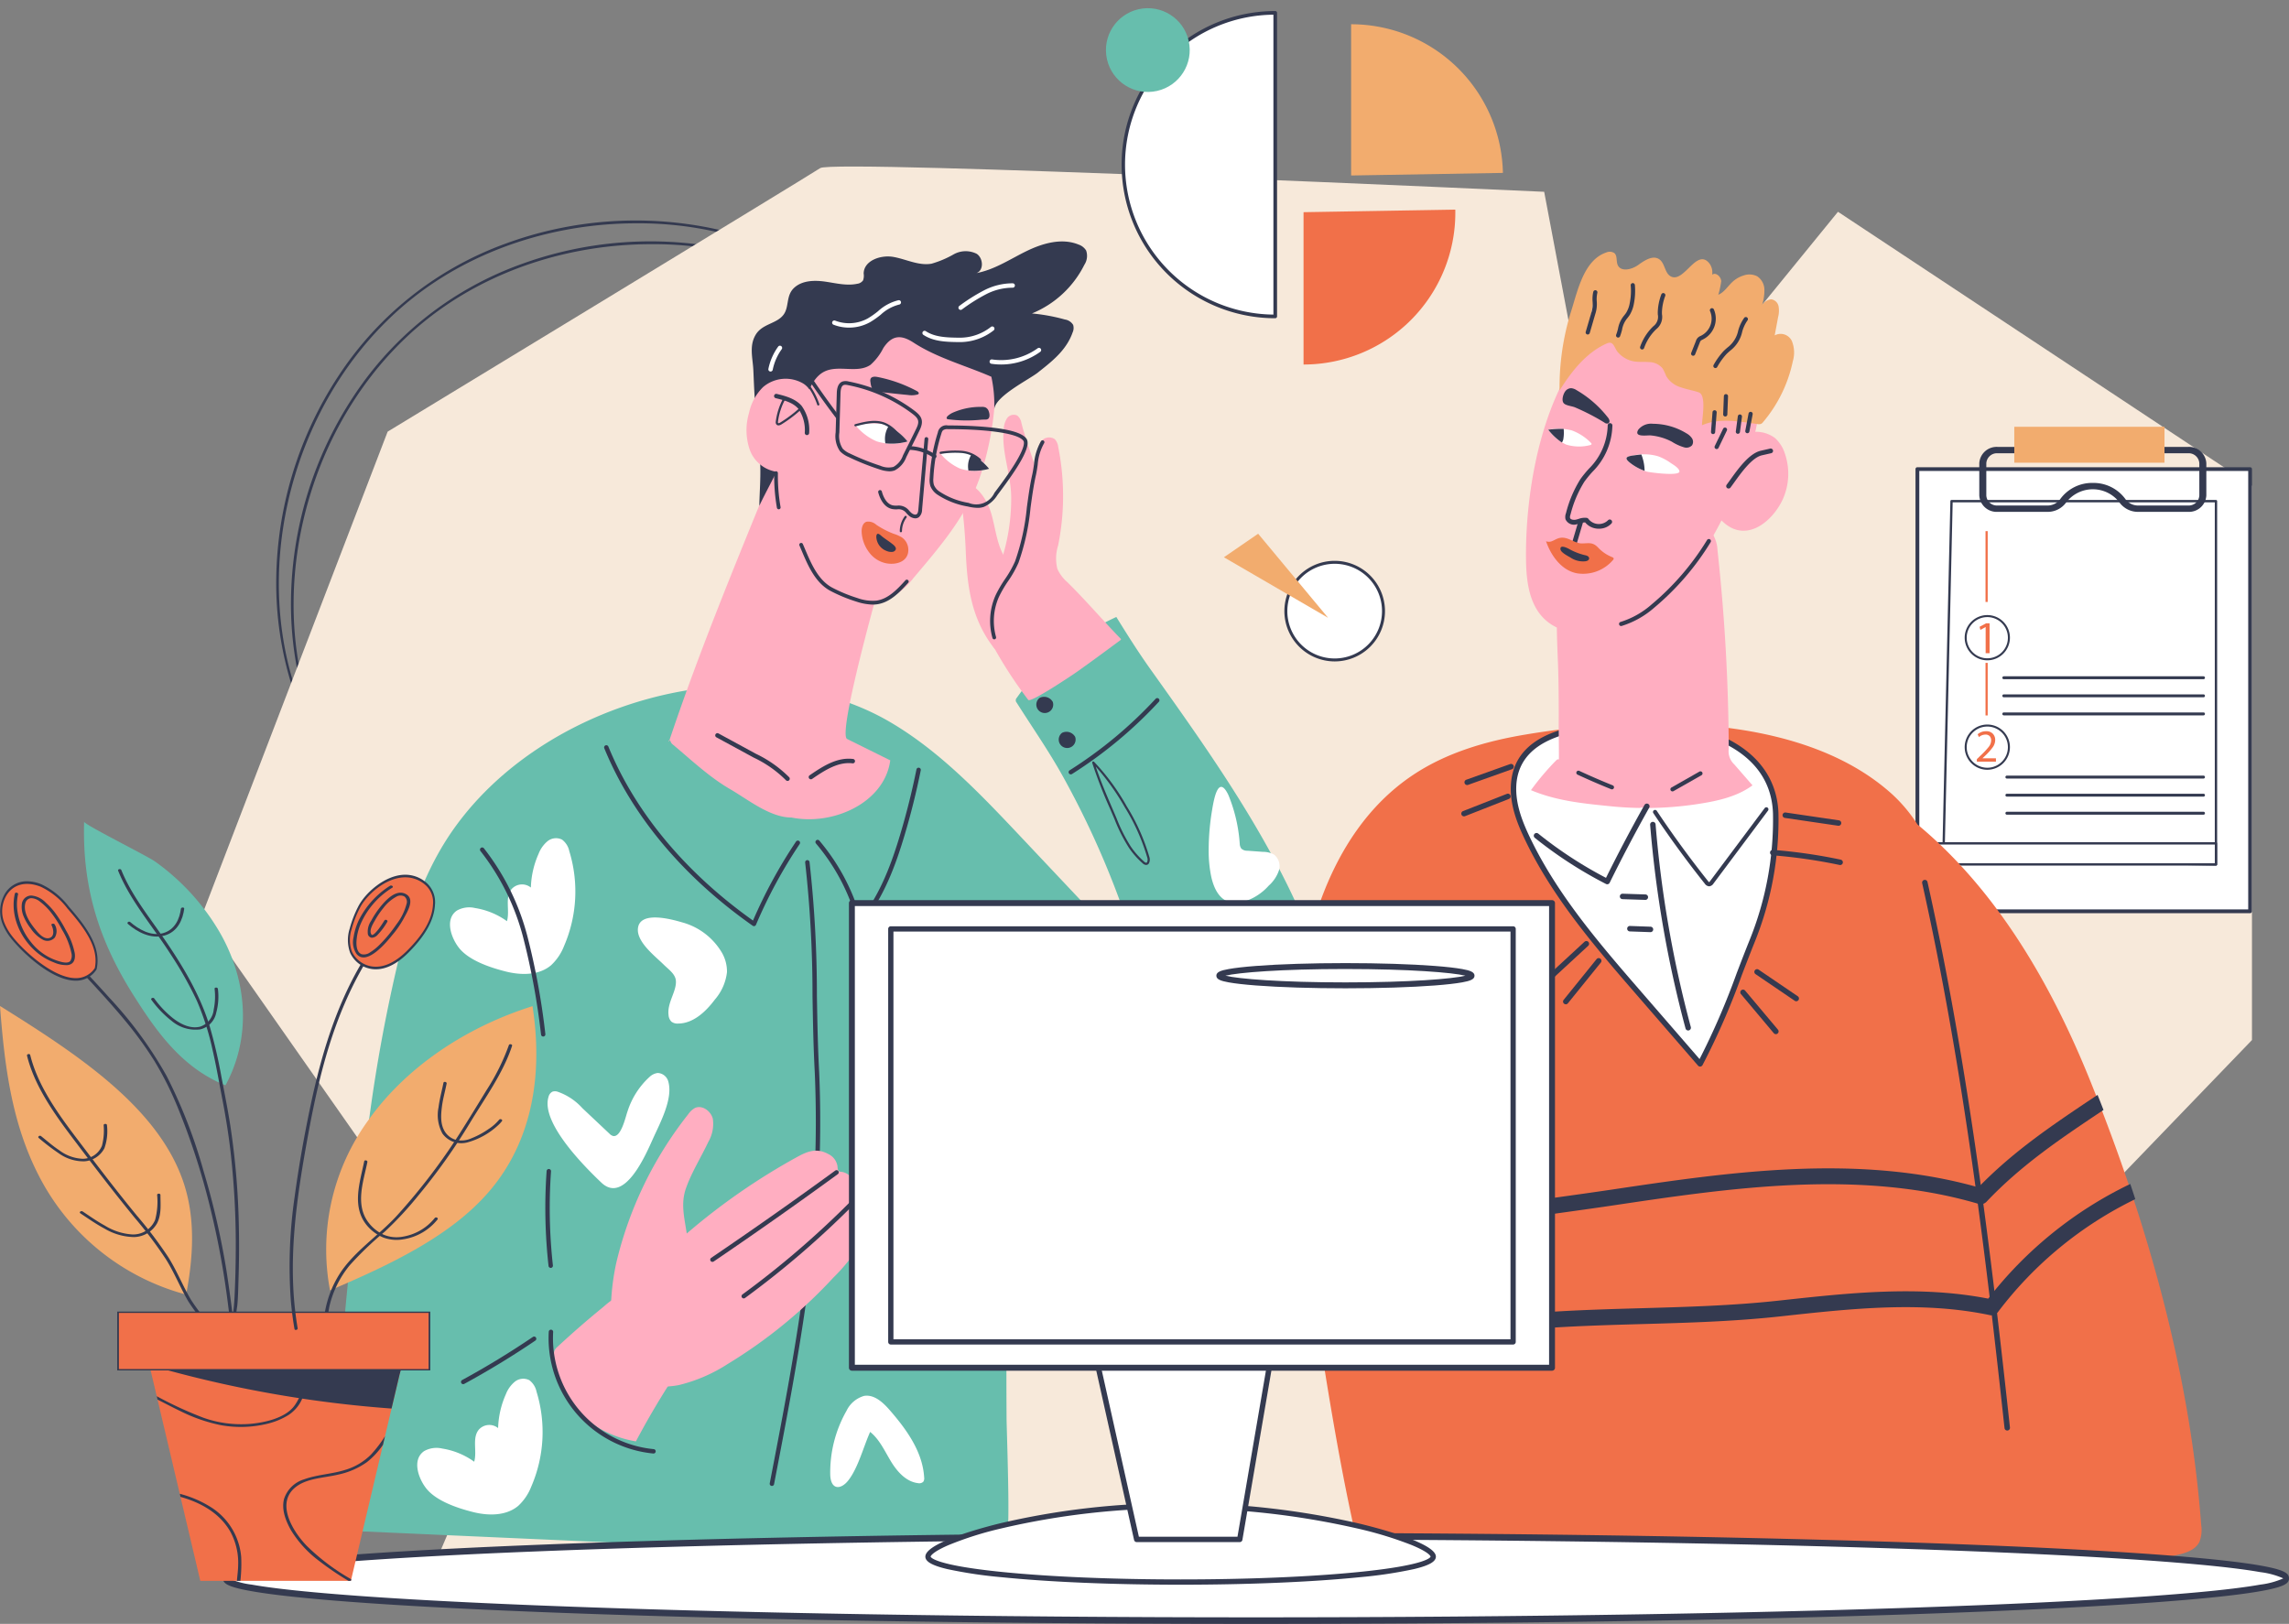 <svg id="Grupo_1156494" data-name="Grupo 1156494" xmlns="http://www.w3.org/2000/svg" width="398.131" height="282.492" viewBox="0 0 398.131 282.492">
  <rect x="0" y="0" width="398.131" height="282.492" fill="#808080" stroke="none"/>
  <g id="Grupo_1156455" data-name="Grupo 1156455" transform="translate(48.043 38.356)">
    <path id="Trazado_990379" data-name="Trazado 990379" d="M583.764,960.842a.2.2,0,0,0,.062-.01.206.206,0,0,0,.134-.259c-7.462-23.559,1.148-51.839,20.473-67.243,10.877-8.67,24.979-13.123,39.024-13.123a61.472,61.472,0,0,1,31.091,8.159.206.206,0,0,0,.209-.355,59.62,59.62,0,0,0-17.392-6.781,65.647,65.647,0,0,0-36.926,2.614,58.634,58.634,0,0,0-28.822,22.974,65.65,65.65,0,0,0-10.782,35.413,59.622,59.622,0,0,0,2.732,18.466A.206.206,0,0,0,583.764,960.842Z" transform="translate(-578.268 -876.084)" fill="#343a50"/>
    <path id="Trazado_990380" data-name="Trazado 990380" d="M566.409,936.275a.21.21,0,0,0,.062-.01.206.206,0,0,0,.134-.259c-7.462-23.559,1.148-51.839,20.473-67.243,10.877-8.67,24.979-13.122,39.024-13.122a61.473,61.473,0,0,1,31.092,8.159.206.206,0,0,0,.209-.355,59.622,59.622,0,0,0-17.392-6.781,65.65,65.65,0,0,0-36.926,2.614,58.634,58.634,0,0,0-28.822,22.974,65.65,65.65,0,0,0-10.782,35.413,59.617,59.617,0,0,0,2.732,18.466A.206.206,0,0,0,566.409,936.275Z" transform="translate(-563.479 -855.148)" fill="#343a50"/>
  </g>
  <path id="Trazado_990381" data-name="Trazado 990381" d="M817.375,1034.445l-301.365,1.524,15.074-35.381-55.091-78.613,32.314-84.193s72.912-44.3,75.249-45.852,125.911,4.126,125.911,4.126l10.15,53.735,40.951-50.257L832.575,847.2v96.418l-45.495,47.218Z" transform="translate(-440.884 -762.692)" fill="#f7e9da"/>
  <g id="Grupo_1156461" data-name="Grupo 1156461" transform="translate(333.172 74.244)">
    <g id="Grupo_1156456" data-name="Grupo 1156456" transform="translate(0 7.034)">
      <rect id="Rectángulo_409625" data-name="Rectángulo 409625" width="57.865" height="76.928" transform="translate(0.327 0.327)" fill="#fff"/>
      <path id="Trazado_990382" data-name="Trazado 990382" d="M2550.369,1223.075H2492.5a.328.328,0,0,1-.328-.328v-76.928a.328.328,0,0,1,.328-.328h57.865a.328.328,0,0,1,.328.328v76.928A.33.33,0,0,1,2550.369,1223.075Zm-57.537-.656h57.209v-76.272h-57.209Z" transform="translate(-2492.176 -1145.491)" fill="#343a50"/>
    </g>
    <g id="Grupo_1156457" data-name="Grupo 1156457" transform="translate(4.632 12.733)">
      <path id="Trazado_990383" data-name="Trazado 990383" d="M2572.311,1248.618l-47.421-.831,1.425-62.367h46Z" transform="translate(-2524.686 -1185.216)" fill="#fff" fill-rule="evenodd"/>
      <path id="Trazado_990384" data-name="Trazado 990384" d="M2571.133,1247.648h0l-47.421-.83a.2.2,0,0,1-.2-.208l1.426-62.368a.2.2,0,0,1,.2-.2h46a.2.2,0,0,1,.2.2v63.2a.2.2,0,0,1-.2.2Zm-47.212-1.234,47.009.823v-62.787h-45.593Z" transform="translate(-2523.508 -1184.042)" fill="#343a50"/>
    </g>
    <g id="Grupo_1156458" data-name="Grupo 1156458" transform="translate(2.51 72.267)">
      <path id="Trazado_990385" data-name="Trazado 990385" d="M2560.076,1591.786H2514.16a3.628,3.628,0,0,1-3.628-3.628v-.037h49.544Z" transform="translate(-2510.328 -1587.917)" fill="#fff" fill-rule="evenodd"/>
      <path id="Trazado_990386" data-name="Trazado 990386" d="M2558.9,1590.815h-45.916a3.836,3.836,0,0,1-3.832-3.832v-.037a.2.2,0,0,1,.2-.2H2558.9a.2.2,0,0,1,.2.2v3.665A.2.2,0,0,1,2558.9,1590.815Zm-49.335-3.665a3.429,3.429,0,0,0,3.42,3.257H2558.7v-3.257Z" transform="translate(-2509.153 -1586.743)" fill="#343a50"/>
    </g>
    <path id="Trazado_990387" data-name="Trazado 990387" d="M2603.537,1132.878h-8.7a3.967,3.967,0,0,1-3.287-1.678,5.834,5.834,0,0,0-9.209,0,3.968,3.968,0,0,1-3.287,1.678h-8.7a3.02,3.02,0,0,1-3.155-2.855v-5.591a3.02,3.02,0,0,1,3.155-2.855h33.181a3.02,3.02,0,0,1,3.155,2.855v5.591A3.021,3.021,0,0,1,2603.537,1132.878Zm-16.592-5.034a6.859,6.859,0,0,1,5.641,2.772,2.719,2.719,0,0,0,2.251,1.158h8.7a1.852,1.852,0,0,0,1.935-1.75v-5.591a1.852,1.852,0,0,0-1.935-1.75h-33.181a1.852,1.852,0,0,0-1.935,1.75v5.591a1.851,1.851,0,0,0,1.935,1.75h8.7a2.72,2.72,0,0,0,2.251-1.158A6.857,6.857,0,0,1,2586.945,1127.844Z" transform="translate(-2556.109 -1118.078)" fill="#343a50"/>
    <path id="Trazado_990388" data-name="Trazado 990388" d="M2629.306,1392.022h-34.736a.252.252,0,0,1-.252-.252v-.005a.252.252,0,0,1,.252-.252h34.736a.252.252,0,0,1,.252.252v.005A.252.252,0,0,1,2629.306,1392.022Z" transform="translate(-2579.217 -1348.107)" fill="#343a50" fill-rule="evenodd"/>
    <path id="Trazado_990389" data-name="Trazado 990389" d="M2629.306,1413.282h-34.736a.252.252,0,0,1-.252-.252v-.005a.252.252,0,0,1,.252-.252h34.736a.252.252,0,0,1,.252.252v.005A.251.251,0,0,1,2629.306,1413.282Z" transform="translate(-2579.217 -1366.224)" fill="#343a50" fill-rule="evenodd"/>
    <path id="Trazado_990390" data-name="Trazado 990390" d="M2629.306,1434.542h-34.736a.252.252,0,0,1-.252-.252v-.005a.252.252,0,0,1,.252-.252h34.736a.252.252,0,0,1,.252.252v.005A.251.251,0,0,1,2629.306,1434.542Z" transform="translate(-2579.217 -1384.341)" fill="#343a50" fill-rule="evenodd"/>
    <path id="Trazado_990391" data-name="Trazado 990391" d="M2632.414,1508.9h-34.2a.252.252,0,0,1-.252-.252v-.005a.252.252,0,0,1,.252-.252h34.2a.252.252,0,0,1,.252.252v.005A.251.251,0,0,1,2632.414,1508.9Z" transform="translate(-2582.325 -1447.708)" fill="#343a50" fill-rule="evenodd"/>
    <path id="Trazado_990392" data-name="Trazado 990392" d="M2632.414,1530.172h-34.2a.252.252,0,0,1-.252-.252v0a.252.252,0,0,1,.252-.252h34.2a.252.252,0,0,1,.252.252v0A.252.252,0,0,1,2632.414,1530.172Z" transform="translate(-2582.325 -1465.834)" fill="#343a50" fill-rule="evenodd"/>
    <path id="Trazado_990393" data-name="Trazado 990393" d="M2632.414,1551.431h-34.2a.252.252,0,0,1-.252-.252v-.005a.252.252,0,0,1,.252-.252h34.2a.252.252,0,0,1,.252.252v.005A.251.251,0,0,1,2632.414,1551.431Z" transform="translate(-2582.325 -1483.95)" fill="#343a50" fill-rule="evenodd"/>
    <rect id="Rectángulo_409626" data-name="Rectángulo 409626" width="26.125" height="6.247" transform="translate(17.178)" fill="#f2ac6e"/>
    <path id="Trazado_990394" data-name="Trazado 990394" d="M2553.954,1327.348a3.934,3.934,0,1,1,3.934-3.934A3.938,3.938,0,0,1,2553.954,1327.348Zm0-7.517a3.583,3.583,0,1,0,3.583,3.583A3.587,3.587,0,0,0,2553.954,1319.83Z" transform="translate(-2541.469 -1286.724)" fill="#343a50"/>
    <path id="Trazado_990395" data-name="Trazado 990395" d="M2553.954,1456.148a3.934,3.934,0,1,1,3.934-3.934A3.938,3.938,0,0,1,2553.954,1456.148Zm0-7.517a3.583,3.583,0,1,0,3.583,3.583A3.587,3.587,0,0,0,2553.954,1448.63Z" transform="translate(-2541.469 -1396.483)" fill="#343a50"/>
    <g id="Grupo_1156459" data-name="Grupo 1156459" transform="translate(11.139 34.186)">
      <path id="Trazado_990396" data-name="Trazado 990396" d="M2568.582,1334.357v-4.545h-.016l-.9.488-.136-.536,1.136-.608h.6v5.2h-.68Z" transform="translate(-2567.525 -1329.155)" fill="#f17049"/>
    </g>
    <g id="Grupo_1156460" data-name="Grupo 1156460" transform="translate(10.666 52.963)">
      <path id="Trazado_990397" data-name="Trazado 990397" d="M2567.647,1461.46h-3.321v-.432l.552-.536a14.328,14.328,0,0,0,1.512-1.6,1.877,1.877,0,0,0,.424-1.12,1.094,1.094,0,0,0-.24-.732.974.974,0,0,0-.784-.284,1.707,1.707,0,0,0-1.1.44l-.224-.5a2.2,2.2,0,0,1,1.464-.528,1.518,1.518,0,0,1,1.188.448,1.537,1.537,0,0,1,.4,1.064,2.21,2.21,0,0,1-.424,1.276,10.764,10.764,0,0,1-1.368,1.516l-.408.384v.016h2.329Z" transform="translate(-2564.326 -1456.17)" fill="#f17049"/>
    </g>
    <rect id="Rectángulo_409627" data-name="Rectángulo 409627" width="0.38" height="12.321" transform="translate(12.173 18.153)" fill="#f17049"/>
    <rect id="Rectángulo_409628" data-name="Rectángulo 409628" width="0.38" height="9.146" transform="translate(12.173 41.069)" fill="#f17049"/>
  </g>
  <g id="Grupo_1156466" data-name="Grupo 1156466" transform="translate(58.651 42.006)">
    <path id="Trazado_990398" data-name="Trazado 990398" d="M1367.365,1174.571a92.464,92.464,0,0,0-1.279-12.054c2.9-.1,4.951,2.86,5.747,5.647s.993,5.883,2.781,8.165c.9,1.154,2.153,2,3.054,3.157,2.119,2.719.1,6.528-.794,9.472a4.455,4.455,0,0,1-.677,1.5,4.579,4.579,0,0,1-1.982,1.228,1.986,1.986,0,0,1-1.312.2,1.9,1.9,0,0,1-.867-.752C1368.283,1186.1,1367.608,1180.6,1367.365,1174.571Z" transform="translate(-1258.041 -1120.725)" fill="#ffaec1"/>
    <g id="Grupo_1156465" data-name="Grupo 1156465">
      <path id="Trazado_990399" data-name="Trazado 990399" d="M654.048,1360.726c-3.8,6.059-6.2,13-8.009,20.032a278.118,278.118,0,0,0-5.159,27.66c-3.622,23.853-6.336,47.909-5.481,72.138l59.943,2.668c8.105.361,16.218.722,24.327.5,10.731-.3,21.411-1.626,32.073-2.951.585-.078-.068-17.972-.078-19.583q-.094-15.07.167-30.14c4.9,4.167,10.778,7.436,16.421,10.273a82.81,82.81,0,0,0,19.2,6.865c2.7.6,5.534,1.055,8.173.213,3.616-1.153,6.2-4.521,8.163-7.959,9.784-17.163,9.049-39.314,2.577-58.175s-18.032-35.168-29.428-51.161c-2.2-3.06-4.194-6.217-6.183-9.437a54.054,54.054,0,0,0-8.594,4.988,40.756,40.756,0,0,0-8.7,9.052.626.626,0,0,0-.032.877c2.709,4.287,5.562,8.366,8.036,12.823a153.275,153.275,0,0,1,7.672,15.922q1.692,4.1,3.151,8.3.729,2.1,1.4,4.222.348,1.1.679,2.213a6.591,6.591,0,0,0,.549,1.881l-20.742-22c-7.034-7.459-14.2-15.021-22.909-20.079C707.05,1325.812,669.295,1336.438,654.048,1360.726Z" transform="translate(-635.24 -1256.345)" fill="#67bead"/>
      <path id="Trazado_990400" data-name="Trazado 990400" d="M1026.866,1153.207q-.83,2.376-1.629,4.763c-.143-.009-.006-.266.125-.206s.161.226.223.356a1.236,1.236,0,0,0,.349.39c3.237,2.714,6.355,5.671,9.981,7.768,3.054,1.766,6.884,4.907,10.626,4.907,7.278,1.463,16.2-2.586,17.182-9.944l-7.5-3.718c-1.733-.859,5.637-27.036,6.4-29.588,1.917-6.417,3.4-12.743-1.205-18.168a16.271,16.271,0,0,0-13.849-5.552,2.664,2.664,0,0,0-1.315.4,2.906,2.906,0,0,0-.852,1.331C1039.054,1121.635,1032.448,1137.234,1026.866,1153.207Z" transform="translate(-967.53 -1070.974)" fill="#ffaec1"/>
      <path id="Trazado_990401" data-name="Trazado 990401" d="M1153.08,978.4c2.849,3.135,7.117,5.51,11.23,4.5a12.639,12.639,0,0,0,6.324-4.45c4.513-5.337,9.2-10.722,11.524-17.452,4.015-11.641,5.966-34.08-11.844-34.153a19.538,19.538,0,0,0-12.656,4.489,25.2,25.2,0,0,0-3.887,4.26C1144.839,947.672,1142.108,966.326,1153.08,978.4Z" transform="translate(-1070.412 -919.894)" fill="#ffaec1"/>
      <path id="Trazado_990402" data-name="Trazado 990402" d="M1400.381,1137.1c1.357-4.7,4.721-8.588,6.387-13.192a34.952,34.952,0,0,0,1.643-10.041,5.18,5.18,0,0,1,.673-2.768,1.753,1.753,0,0,1,2.495-.49,2.46,2.46,0,0,1,.57,1.33,43.375,43.375,0,0,1-.019,17.154,7.42,7.42,0,0,0-.12,4.084,6.808,6.808,0,0,0,1.743,2.3c3.193,3.15,6.092,6.556,9.229,9.795a.154.154,0,0,1-.017.279c-2.53,1.872-5.074,3.756-7.658,5.58-.7.494-7.972,5.374-8.374,4.812a74.833,74.833,0,0,1-6.015-9.213C1399.462,1143.923,1399.506,1140.133,1400.381,1137.1Z" transform="translate(-1286.742 -1076.195)" fill="#ffaec1"/>
      <path id="Trazado_990403" data-name="Trazado 990403" d="M1173.455,902.051c2.216-1.756,4.338-3.626,5.3-6.39a1.866,1.866,0,0,0,.095-1.3,2,2,0,0,0-1.432-.944,32.245,32.245,0,0,0-5.74-1.055,17.685,17.685,0,0,0,9.124-8.476,2.817,2.817,0,0,0,.3-2.478,2.481,2.481,0,0,0-1.327-1.036c-2.925-1.193-6.279-.212-9.114,1.181s-5.539,3.214-8.645,3.79c1.323-.443,1.217-2.6.05-3.361a4.283,4.283,0,0,0-4.009.1,17.292,17.292,0,0,1-3.841,1.624c-2.226.394-4.4-.778-6.622-1.176s-5.17.639-5.183,2.9a2.444,2.444,0,0,1-.1,1.167,1.44,1.44,0,0,1-1.014.6c-1.845.4-3.747-.113-5.617-.377s-3.983-.2-5.366,1.084c-1.46,1.358-.818,3.294-1.84,4.673-1.2,1.621-3.721,1.538-4.879,3.542-1.13,1.955-.461,4.057-.371,6.141.1,2.329.191,4.669.4,7.015.244,2.772.5,5.544.731,8.318.221,2.7-.043,5.518-.094,8.231,1.053-2.253,2.3-4.418,3.338-6.671,1.84-4,3.122-8.335,4.854-12.443.7-1.653,1.514-3.438,3.12-4.236,2.464-1.225,5.777.388,8.036-1.183a9.676,9.676,0,0,0,2.213-2.9c1.574-2.4,3.215-2.292,5.278-.948,4.085,2.661,9.049,3.978,13.52,5.931a22.763,22.763,0,0,1,.5,5.709c.089-2.283,6.013-5.2,7.6-6.445C1172.96,902.441,1173.208,902.248,1173.455,902.051Z" transform="translate(-1050.842 -879.839)" fill="#343a50"/>
      <path id="Trazado_990404" data-name="Trazado 990404" d="M1268.985,1042.147a4.027,4.027,0,0,0,1.668-.078.347.347,0,0,0,.19-.12c.113-.172-.1-.372-.277-.47a24.289,24.289,0,0,0-6.887-2.464c-.438-.085-1.016-.089-1.19.322a1.009,1.009,0,0,0-.027.515c.2,1.667.627,1.661,2.242,1.844C1266.13,1041.854,1267.557,1042.011,1268.985,1042.147Z" transform="translate(-1169.72 -1015.443)" fill="#343a50"/>
      <path id="Trazado_990405" data-name="Trazado 990405" d="M1358.313,1076.7c.223-.01.444-.018.664-.023a.746.746,0,0,0,.5-.135c.338-.312.212-.952.078-1.319a1.124,1.124,0,0,0-.553-.654,1.59,1.59,0,0,0-.7-.094,11.929,11.929,0,0,0-5.042,1.026,3.492,3.492,0,0,0-.859.58c-.129.128-.237.351-.1.474a.364.364,0,0,0,.183.073A25.173,25.173,0,0,0,1358.313,1076.7Z" transform="translate(-1246.238 -1045.698)" fill="#343a50"/>
      <g id="Grupo_1156462" data-name="Grupo 1156462" transform="translate(90.175 31.628)">
        <path id="Trazado_990406" data-name="Trazado 990406" d="M1253.781,1097.066a9.117,9.117,0,0,1-4.943-.151,9.794,9.794,0,0,1-3.629-2.753,13.47,13.47,0,0,1,4.641-.26c1.838.352,3.175,1.719,4.39,3.047C1254.087,1096.99,1253.935,1097.03,1253.781,1097.066Z" transform="translate(-1245.21 -1093.781)" fill="#fff"/>
        <path id="Trazado_990407" data-name="Trazado 990407" d="M1280.366,1097a4.142,4.142,0,0,0-.64,2.548,4.42,4.42,0,0,0,.059.46,10.173,10.173,0,0,0,3.4-.2q.231-.053.459-.117A10.579,10.579,0,0,0,1280.366,1097Z" transform="translate(-1274.616 -1096.524)" fill="#343a50"/>
      </g>
      <g id="Grupo_1156463" data-name="Grupo 1156463" transform="translate(104.967 36.594)">
        <path id="Trazado_990408" data-name="Trazado 990408" d="M1353.261,1130.438a8.5,8.5,0,0,1-4.611-.141,9.134,9.134,0,0,1-3.385-2.568,12.567,12.567,0,0,1,4.329-.243,7.875,7.875,0,0,1,4.095,2.842C1353.547,1130.368,1353.406,1130.4,1353.261,1130.438Z" transform="translate(-1345.265 -1127.374)" fill="#fff"/>
        <path id="Trazado_990409" data-name="Trazado 990409" d="M1378.068,1130.38a3.862,3.862,0,0,0-.6,2.377,4.107,4.107,0,0,0,.055.429,9.488,9.488,0,0,0,3.173-.187q.216-.05.428-.109A9.886,9.886,0,0,0,1378.068,1130.38Z" transform="translate(-1372.703 -1129.936)" fill="#343a50"/>
      </g>
      <path id="Trazado_990410" data-name="Trazado 990410" d="M1330.35,982.554h-.149l-.135,0c-2-.032-4.266-.069-6.058-1.251a.383.383,0,1,1,.421-.639c1.606,1.059,3.754,1.094,5.649,1.124l.135,0a8.711,8.711,0,0,0,5.521-1.871.383.383,0,0,1,.479.6A9.494,9.494,0,0,1,1330.35,982.554Z" transform="translate(-1222.037 -965.049)" fill="#fff"/>
      <path id="Trazado_990411" data-name="Trazado 990411" d="M1142.871,1007a.383.383,0,0,1-.376-.458,9.987,9.987,0,0,1,1.7-3.877.383.383,0,0,1,.62.45,9.212,9.212,0,0,0-1.565,3.577A.383.383,0,0,1,1142.871,1007Z" transform="translate(-1067.498 -984.374)" fill="#fff"/>
      <path id="Trazado_990412" data-name="Trazado 990412" d="M1146.29,1058.058a.383.383,0,0,1-.383-.374c-.041-1.879-.092-4.217,1.037-6.1a.383.383,0,0,1,.656.394c-1.015,1.69-.966,3.905-.928,5.686a.383.383,0,0,1-.374.391Z" transform="translate(-1070.399 -1026.039)" fill="#fff"/>
      <path id="Trazado_990413" data-name="Trazado 990413" d="M1220.412,953.69a7.408,7.408,0,0,1-2.715-.511.383.383,0,0,1,.281-.712,6.728,6.728,0,0,0,5.712-.391,14.663,14.663,0,0,0,1.76-1.239,8.025,8.025,0,0,1,3.57-1.917.383.383,0,0,1,.12.756,7.354,7.354,0,0,0-3.219,1.765,15.253,15.253,0,0,1-1.855,1.3A7.47,7.47,0,0,1,1220.412,953.69Z" transform="translate(-1131.383 -938.702)" fill="#fff"/>
      <path id="Trazado_990414" data-name="Trazado 990414" d="M1366.552,933.71a.383.383,0,0,1-.221-.7,31.651,31.651,0,0,1,4.285-2.7,10.789,10.789,0,0,1,4.994-1.226.383.383,0,0,1,.373.393.387.387,0,0,1-.392.373,10.043,10.043,0,0,0-4.637,1.149,31.1,31.1,0,0,0-4.18,2.636A.38.38,0,0,1,1366.552,933.71Z" transform="translate(-1258.112 -921.806)" fill="#fff"/>
      <path id="Trazado_990415" data-name="Trazado 990415" d="M1404.746,1007.961a11.312,11.312,0,0,1-1.7-.127.383.383,0,0,1,.115-.757,10.816,10.816,0,0,0,7.923-1.932.383.383,0,1,1,.45.619A11.6,11.6,0,0,1,1404.746,1007.961Z" transform="translate(-1289.263 -986.557)" fill="#fff"/>
      <path id="Trazado_990416" data-name="Trazado 990416" d="M1092.549,1466.752a.381.381,0,0,1-.286-.128,19.923,19.923,0,0,0-5.594-3.926l-6.5-3.534a.383.383,0,0,1,.366-.673l6.5,3.534a20.813,20.813,0,0,1,5.8,4.09.383.383,0,0,1-.032.541A.387.387,0,0,1,1092.549,1466.752Z" transform="translate(-1014.218 -1372.906)" fill="#343a50"/>
      <path id="Trazado_990417" data-name="Trazado 990417" d="M1190.361,1492.084a.383.383,0,0,1-.218-.7c2.432-1.68,4.838-3.162,7.534-2.839a.383.383,0,1,1-.091.76c-2.431-.29-4.7,1.116-7.008,2.709A.38.38,0,0,1,1190.361,1492.084Z" transform="translate(-1107.968 -1398.521)" fill="#343a50"/>
      <path id="Trazado_990418" data-name="Trazado 990418" d="M1253.634,1214.759a4.888,4.888,0,0,0,2.895,1.793c1.8.334,3.955-.319,3.833-2.512a2.637,2.637,0,0,0-1.157-2.019,6.693,6.693,0,0,0-1.41-.612,14.946,14.946,0,0,1-3.018-1.572,2.048,2.048,0,0,0-1.7-.514c-.665.234-.859,1.083-.827,1.786A6.364,6.364,0,0,0,1253.634,1214.759Z" transform="translate(-1161.03 -1160.565)" fill="#f17049"/>
      <path id="Trazado_990419" data-name="Trazado 990419" d="M1272.192,1226.978a.719.719,0,0,0,.617-.357c.231-.448-.4-.9-.718-1.146-.622-.481-1.258-.85-1.85-1.368-.4-.35-.712-.455-.782.163a2.719,2.719,0,0,0,1.761,2.53A2.107,2.107,0,0,0,1272.192,1226.978Z" transform="translate(-1175.689 -1172.972)" fill="#343a50"/>
      <path id="Trazado_990420" data-name="Trazado 990420" d="M1297.317,1205.6h0a.192.192,0,0,1-.191-.192,4.371,4.371,0,0,1,.856-2.58.192.192,0,1,1,.308.228,3.981,3.981,0,0,0-.78,2.352A.191.191,0,0,1,1297.317,1205.6Z" transform="translate(-1199.275 -1155.011)" fill="#343a50"/>
      <path id="Trazado_990421" data-name="Trazado 990421" d="M1127.933,1053.847c1.089-2.066,2.132-5.63,1.159-7.865-.611-1.4-1.1-2.98-2.443-3.8a6.034,6.034,0,0,0-6.957.614,8.846,8.846,0,0,0-2.458,4.518,10.511,10.511,0,0,0,.116,6.366,5.918,5.918,0,0,0,4.76,3.876C1124.539,1057.752,1126.8,1056,1127.933,1053.847Z" transform="translate(-1045.607 -1017.476)" fill="#ffaec1"/>
      <path id="Trazado_990422" data-name="Trazado 990422" d="M1155.021,1066.355a.383.383,0,0,1-.383-.379,6.514,6.514,0,0,0-1.123-4.209c-.894-1.036-2.3-1.443-3.911-1.832a.383.383,0,1,1,.18-.744c1.344.325,3.183.77,4.311,2.076a7.168,7.168,0,0,1,1.309,4.7.383.383,0,0,1-.378.387Z" transform="translate(-1073.314 -1032.668)" fill="#343a50"/>
      <path id="Trazado_990423" data-name="Trazado 990423" d="M1151.67,1067.837a.453.453,0,0,1-.366-.166.639.639,0,0,1-.11-.464,11.5,11.5,0,0,1,1.37-4.2.191.191,0,1,1,.345.165,11.209,11.209,0,0,0-1.333,4.052.377.377,0,0,0,.024.2c.045.055.209.017.382-.089a21.947,21.947,0,0,0,3.368-2.541.191.191,0,0,1,.259.282,22.333,22.333,0,0,1-3.427,2.585A1.021,1.021,0,0,1,1151.67,1067.837Z" transform="translate(-1074.916 -1035.84)" fill="#343a50"/>
      <path id="Trazado_990424" data-name="Trazado 990424" d="M1180.7,1041.156a.191.191,0,0,1-.181-.13,11.889,11.889,0,0,0-3.32-5.039.192.192,0,1,1,.256-.285,12.273,12.273,0,0,1,3.427,5.2.191.191,0,0,1-.12.243A.182.182,0,0,1,1180.7,1041.156Z" transform="translate(-1097.027 -1012.618)" fill="#343a50"/>
      <path id="Trazado_990425" data-name="Trazado 990425" d="M1251.456,1093.74a.191.191,0,0,1-.159-.084,5.319,5.319,0,0,0-2.448-2.05c-1.475-.545-3.084-.192-4.884.287a.191.191,0,1,1-.1-.37c1.864-.5,3.535-.859,5.115-.276a5.7,5.7,0,0,1,2.632,2.194.191.191,0,0,1-.051.266A.186.186,0,0,1,1251.456,1093.74Z" transform="translate(-1153.77 -1059.738)" fill="#343a50"/>
      <path id="Trazado_990426" data-name="Trazado 990426" d="M1350.959,1127.611a.19.19,0,0,1-.135-.056,5.193,5.193,0,0,0-3.128-1.34,15.794,15.794,0,0,0-3.545.167.191.191,0,0,1-.047-.38,16.084,16.084,0,0,1,3.631-.167,5.566,5.566,0,0,1,3.359,1.449.191.191,0,0,1,0,.271A.194.194,0,0,1,1350.959,1127.611Z" transform="translate(-1239.166 -1089.426)" fill="#343a50"/>
      <path id="Trazado_990427" data-name="Trazado 990427" d="M975.342,1504.082a.382.382,0,0,1-.22-.07c-12.095-8.5-21.02-19.177-25.811-30.873a.383.383,0,0,1,.709-.29c4.684,11.436,13.379,21.893,25.157,30.264a85.332,85.332,0,0,1,7.474-13.729.383.383,0,1,1,.636.426,84.56,84.56,0,0,0-7.591,14.039.383.383,0,0,1-.247.219A.364.364,0,0,1,975.342,1504.082Z" transform="translate(-902.856 -1384.978)" fill="#343a50"/>
      <path id="Trazado_990428" data-name="Trazado 990428" d="M1205.62,1526.664a.4.4,0,0,1-.084-.009.383.383,0,0,1-.287-.278,35.3,35.3,0,0,0-7.256-14.013.383.383,0,0,1,.583-.5,36.092,36.092,0,0,1,7.219,13.589c3.51-4.472,5.446-9.951,6.88-14.761,1.094-3.671,2.034-7.435,2.791-11.189a.383.383,0,1,1,.75.151c-.762,3.776-1.706,7.563-2.808,11.256-1.519,5.095-3.6,10.934-7.5,15.613A.384.384,0,0,1,1205.62,1526.664Z" transform="translate(-1114.72 -1407.636)" fill="#343a50"/>
      <path id="Trazado_990429" data-name="Trazado 990429" d="M1144.45,1716.6a.39.39,0,0,1-.073-.007.383.383,0,0,1-.3-.448c2.161-11.2,4.4-22.788,5.965-34.54a198.02,198.02,0,0,0,1.866-36.958c-.241-4.441-.318-8.942-.394-13.295a207.15,207.15,0,0,0-1.277-23.2.383.383,0,0,1,.759-.1,207.72,207.72,0,0,1,1.283,23.284c.075,4.346.153,8.84.393,13.266a198.77,198.77,0,0,1-1.871,37.1c-1.573,11.774-3.81,23.37-5.972,34.584A.382.382,0,0,1,1144.45,1716.6Z" transform="translate(-1068.844 -1500.11)" fill="#343a50"/>
      <path id="Trazado_990430" data-name="Trazado 990430" d="M1419.719,1755.014h-.014a.383.383,0,0,1-.368-.4,242.942,242.942,0,0,0-1.48-37.06.383.383,0,1,1,.76-.089,243.68,243.68,0,0,1,1.484,37.177A.383.383,0,0,1,1419.719,1755.014Z" transform="translate(-1302.156 -1593.349)" fill="#343a50"/>
      <path id="Trazado_990431" data-name="Trazado 990431" d="M1596.754,1730.776a.383.383,0,0,1-.378-.324,16.293,16.293,0,0,0-3.146-7.379.383.383,0,1,1,.608-.465,17.061,17.061,0,0,1,3.294,7.727.383.383,0,0,1-.32.437A.412.412,0,0,1,1596.754,1730.776Z" transform="translate(-1451.538 -1597.888)" fill="#343a50"/>
      <path id="Trazado_990432" data-name="Trazado 990432" d="M1496.13,1430.389a.383.383,0,0,1-.2-.707,74.88,74.88,0,0,0,14.962-12.446.383.383,0,0,1,.562.52,75.638,75.638,0,0,1-15.115,12.573A.382.382,0,0,1,1496.13,1430.389Z" transform="translate(-1368.534 -1337.685)" fill="#343a50"/>
      <path id="Trazado_990433" data-name="Trazado 990433" d="M1532.9,1509.746a.923.923,0,0,1-.6-.289,14.268,14.268,0,0,1-2.376-2.682,28.382,28.382,0,0,1-2.523-5.005q-.374-.884-.757-1.77a81.45,81.45,0,0,1-3.113-8.007.191.191,0,0,1,.316-.194,38.542,38.542,0,0,1,5.682,7.733,35.812,35.812,0,0,1,3.941,8.836,1.422,1.422,0,0,1-.113,1.149.558.558,0,0,1-.459.229Zm-8.756-17.109c.809,2.449,1.848,4.867,2.857,7.212q.381.887.758,1.771h0a28.093,28.093,0,0,0,2.487,4.939,13.884,13.884,0,0,0,2.313,2.611.622.622,0,0,0,.343.194h0a.179.179,0,0,0,.155-.076,1.086,1.086,0,0,0,.05-.815,35.423,35.423,0,0,0-3.9-8.741A41.917,41.917,0,0,0,1524.144,1492.637Z" transform="translate(-1392.207 -1401.284)" fill="#343a50"/>
      <path id="Trazado_990434" data-name="Trazado 990434" d="M1461.447,1416.346a1.468,1.468,0,1,1-2.272-.713A1.73,1.73,0,0,1,1461.447,1416.346Z" transform="translate(-1336.985 -1336.244)" fill="#343a50"/>
      <path id="Trazado_990435" data-name="Trazado 990435" d="M1487.787,1457.514a1.468,1.468,0,1,1-2.272-.713A1.73,1.73,0,0,1,1487.787,1457.514Z" transform="translate(-1359.43 -1371.326)" fill="#343a50"/>
      <path id="Trazado_990436" data-name="Trazado 990436" d="M969.1,1946.79c-13,2.462-12.77-12.74-10.877-21.323a66.264,66.264,0,0,1,12.521-25.815,3.489,3.489,0,0,1,1.1-1.038c1.254-.633,2.827.491,3.159,1.855a6.271,6.271,0,0,1-.8,4.05c-1.258,2.67-2.854,5.189-3.849,7.968-.976,2.724-.305,5.134.111,7.94a112.632,112.632,0,0,1,19.262-13.349c1.881-1.032,3.444-1.554,5.444-.433a2.806,2.806,0,0,1,1.509,2.054c.033.332.02.737.3.911a1.121,1.121,0,0,0,.488.1,2.544,2.544,0,0,1,1.981,1.722,7.489,7.489,0,0,1,.315,2.731,4.148,4.148,0,0,1,2.573,3.027c.361,1.836-.872,3.674-1.762,5.2a31.528,31.528,0,0,1-4.6,5.7,85.111,85.111,0,0,1-18.412,15.052A27.663,27.663,0,0,1,969.1,1946.79Z" transform="translate(-909.669 -1747.848)" fill="#ffaec1"/>
      <path id="Trazado_990437" data-name="Trazado 990437" d="M1074.491,1988.623a.383.383,0,0,1-.215-.7c7.241-4.915,14.5-10.023,21.573-15.181a.383.383,0,1,1,.451.619c-7.081,5.163-14.346,10.276-21.594,15.2A.389.389,0,0,1,1074.491,1988.623Z" transform="translate(-1009.227 -1811.11)" fill="#343a50"/>
      <path id="Trazado_990438" data-name="Trazado 990438" d="M1111.321,2026.194a.383.383,0,0,1-.226-.692,157.922,157.922,0,0,0,18.721-16.088.383.383,0,1,1,.543.54,158.686,158.686,0,0,1-18.812,16.167A.382.382,0,0,1,1111.321,2026.194Z" transform="translate(-1040.613 -1842.326)" fill="#343a50"/>
      <path id="Trazado_990439" data-name="Trazado 990439" d="M890.8,2130.564a2.059,2.059,0,0,0-.5.6,1.912,1.912,0,0,0-.135.789,14.157,14.157,0,0,0,4.309,10.109,18.863,18.863,0,0,0,9.955,4.962q2.854-5.39,6.162-10.522a13.371,13.371,0,0,0,1.614-3.018,6.432,6.432,0,0,0-.042-4.083,11.232,11.232,0,0,0-2.985-4.14,13.35,13.35,0,0,0-3.484-2.635,7.805,7.805,0,0,0-4.133-.664c-1.194.151-2.1,1.1-2.988,1.828Q894.58,2127.052,890.8,2130.564Z" transform="translate(-852.477 -1938.285)" fill="#ffaec1"/>
      <path id="Trazado_990440" data-name="Trazado 990440" d="M902.181,2181.894l-.037,0a20.166,20.166,0,0,1-18.183-21.182.383.383,0,1,1,.765.042,19.4,19.4,0,0,0,17.492,20.378.383.383,0,0,1-.037.764Z" transform="translate(-847.166 -1971.044)" fill="#343a50"/>
      <path id="Trazado_990441" data-name="Trazado 990441" d="M781.271,2176.752a.383.383,0,0,1-.183-.719c4.2-2.287,8.342-4.809,12.3-7.495a.383.383,0,0,1,.43.634c-3.981,2.7-8.141,5.235-12.366,7.533A.379.379,0,0,1,781.271,2176.752Z" transform="translate(-759.356 -1977.967)" fill="#343a50"/>
      <path id="Trazado_990442" data-name="Trazado 990442" d="M881.037,1988.494a.383.383,0,0,1-.38-.341,91.551,91.551,0,0,1-.333-16.5.383.383,0,1,1,.764.054,90.766,90.766,0,0,0,.33,16.365.383.383,0,0,1-.338.423A.264.264,0,0,1,881.037,1988.494Z" transform="translate(-843.9 -1809.938)" fill="#343a50"/>
      <path id="Trazado_990443" data-name="Trazado 990443" d="M1582.3,1749.385a.383.383,0,0,1-.378-.329,95.6,95.6,0,0,1-.913-10.949.383.383,0,1,1,.766-.02,94.807,94.807,0,0,0,.905,10.861.383.383,0,0,1-.325.433A.442.442,0,0,1,1582.3,1749.385Z" transform="translate(-1441.189 -1610.89)" fill="#343a50"/>
      <path id="Trazado_990444" data-name="Trazado 990444" d="M1545.595,1972.976a.383.383,0,0,1-.312-.6,41.669,41.669,0,0,1,38.7-16.862.383.383,0,1,1-.1.759,40.983,40.983,0,0,0-37.978,16.545A.382.382,0,0,1,1545.595,1972.976Z" transform="translate(-1410.686 -1796.199)" fill="#343a50"/>
      <g id="Grupo_1156464" data-name="Grupo 1156464" transform="translate(13.927 94.881)">
        <path id="Trazado_990445" data-name="Trazado 990445" d="M1251.938,1789.164c-4.72.644-2.43-12.082-.756-14.162,1.934-2.4,5.5-3.043,8.444-2.143a15.423,15.423,0,0,1,7.266,5.491,3.187,3.187,0,0,1,.781,1.5,2.25,2.25,0,0,1-1.743,2.251,5.484,5.484,0,0,1-3.051-.263,10.846,10.846,0,0,0-3.014-.7c.513,1.064.966,2.438.192,3.33a2.13,2.13,0,0,1-2.332.42,6.25,6.25,0,0,1-2.021-1.479,7.634,7.634,0,0,1-2.194,4.837A2.865,2.865,0,0,1,1251.938,1789.164Z" transform="translate(-1172.302 -1735.389)" fill="#fff"/>
        <path id="Trazado_990446" data-name="Trazado 990446" d="M996.589,1676.15a11.532,11.532,0,0,1,7,5.363,6.577,6.577,0,0,1,.838,3.3,8.828,8.828,0,0,1-2.1,4.77c-1.589,2.114-3.757,4.17-6.4,4.182a1.741,1.741,0,0,1-1.163-.328,1.793,1.793,0,0,1-.5-1.164c-.268-2.13,1.4-4.084,1.278-5.931-.079-1.2-1.266-1.979-2.137-2.842-1.47-1.456-4.733-3.922-4.465-6.308C989.28,1674.131,994.728,1675.6,996.589,1676.15Z" transform="translate(-950.559 -1652.593)" fill="#fff"/>
        <path id="Trazado_990447" data-name="Trazado 990447" d="M892.081,1877.351c4.051,3.847,7.786-5.012,9.006-7.716,1.171-2.6,3.45-6.8,2.66-9.768a2.01,2.01,0,0,0-1.865-1.593,2.514,2.514,0,0,0-1.38.648,13.753,13.753,0,0,0-3.877,6.049c-.32.83-1.1,4.636-2.551,4.253a1.475,1.475,0,0,1-.6-.4l-4.7-4.43a10.339,10.339,0,0,0-4.323-2.866,1.437,1.437,0,0,0-.856-.011,1.328,1.328,0,0,0-.7.891C881.478,1866.9,889.148,1874.565,892.081,1877.351Z" transform="translate(-860.06 -1808.505)" fill="#fff"/>
        <path id="Trazado_990448" data-name="Trazado 990448" d="M1534.333,1883.428a4.487,4.487,0,0,0,1.308,1.691,1.712,1.712,0,0,0,2.01.045,2.134,2.134,0,0,0,.576-.935,30.891,30.891,0,0,0,.832-4.614,4.887,4.887,0,0,1,2.511-3.743,7.549,7.549,0,0,1,2.857-.3,15.967,15.967,0,0,0,7.292-1.84c.8-.423,1.665-1.1,1.6-2-.068-.887-.991-1.422-1.812-1.766-4.6-1.931-13.481-4.568-18.261-1.89S1532.515,1879.973,1534.333,1883.428Z" transform="translate(-1412.496 -1815.885)" fill="#fff"/>
        <path id="Trazado_990449" data-name="Trazado 990449" d="M1222.167,2244.341c-1.154,2.548-2.1,6.319-3.839,8.488-1.274,1.586-2.982,1.625-3.1-.966a21.67,21.67,0,0,1,2.827-11.188,4.882,4.882,0,0,1,3.074-2.6c1.761-.279,3.291,1.15,4.462,2.5,2.925,3.36,5.706,7.231,5.97,11.678a1.087,1.087,0,0,1-.151.758,1.012,1.012,0,0,1-.926.243c-2.079-.25-3.631-2.017-4.715-3.808S1223.8,2245.651,1222.167,2244.341Z" transform="translate(-1143.398 -2132.132)" fill="#fff"/>
        <path id="Trazado_990450" data-name="Trazado 990450" d="M1661.012,1537.287c.606,2.679,2,5.013,5.135,4.466a9.5,9.5,0,0,0,4.866-2.935,6.256,6.256,0,0,0,1.75-2.585,2.562,2.562,0,0,0-.846-2.824,3.859,3.859,0,0,0-1.865-.461l-2.747-.2a1.512,1.512,0,0,1-1.061-.364,1.535,1.535,0,0,1-.279-.87,27.11,27.11,0,0,0-1.987-8.491c-1.736-3.574-2.5.7-2.816,2.623a42.333,42.333,0,0,0-.6,6.969A22.043,22.043,0,0,0,1661.012,1537.287Z" transform="translate(-1522.913 -1521.641)" fill="#fff"/>
        <path id="Trazado_990451" data-name="Trazado 990451" d="M777.7,1605.172c2.664.667,5.758.677,7.85-1.1a9.039,9.039,0,0,0,2.263-3.366,23.868,23.868,0,0,0,.9-16.489,3.354,3.354,0,0,0-1.251-1.992,2.344,2.344,0,0,0-2.529.271,5.328,5.328,0,0,0-1.55,2.172,15.562,15.562,0,0,0-1.351,5.891,2.436,2.436,0,0,0-3.359.276c-1.211,1.48-.262,3.74-.8,5.575a12.952,12.952,0,0,0-5.547-2.287,4.363,4.363,0,0,0-3.165.443c-2.253,1.557-.882,5.077.572,6.728C771.551,1603.358,775.13,1604.529,777.7,1605.172Z" transform="translate(-762.275 -1573.046)" fill="#fff"/>
        <path id="Trazado_990452" data-name="Trazado 990452" d="M739.177,2241.232c2.664.667,5.758.677,7.85-1.1a9.041,9.041,0,0,0,2.263-3.366,23.868,23.868,0,0,0,.9-16.489,3.354,3.354,0,0,0-1.251-1.992,2.343,2.343,0,0,0-2.529.271,5.329,5.329,0,0,0-1.55,2.172,15.561,15.561,0,0,0-1.351,5.891,2.436,2.436,0,0,0-3.359.276c-1.211,1.48-.262,3.74-.8,5.575a12.951,12.951,0,0,0-5.547-2.287,4.363,4.363,0,0,0-3.165.443c-2.253,1.557-.882,5.077.572,6.728C733.031,2239.418,736.61,2240.591,739.177,2241.232Z" transform="translate(-729.45 -2115.074)" fill="#fff"/>
      </g>
      <path id="Trazado_990453" data-name="Trazado 990453" d="M1410.559,1097.623q.008.222.009.445a34.743,34.743,0,0,1-2.449,13c-.488,1.223-1.009,2.738-.159,3.744a2.312,2.312,0,0,0,2.779.351,5.391,5.391,0,0,0,2.012-2.207,17.556,17.556,0,0,0,1.8-4.447c.958-3.788,2.275-7.106,1.5-10.964-.854-4.245-2.607-8.244-3.7-12.425a2.094,2.094,0,0,0-.721-1.313,1.419,1.419,0,0,0-1.808.5,3.941,3.941,0,0,0-.565,1.966C1408.887,1090.1,1410.429,1093.734,1410.559,1097.623Z" transform="translate(-1293.339 -1053.515)" fill="#ffaec1"/>
      <path id="Trazado_990454" data-name="Trazado 990454" d="M814.18,1625.778a.383.383,0,0,1-.379-.331,124.249,124.249,0,0,0-3.082-16.807,41.084,41.084,0,0,0-7.458-15.135.383.383,0,0,1,.591-.487,41.835,41.835,0,0,1,7.6,15.415,124.857,124.857,0,0,1,3.1,16.911.383.383,0,0,1-.328.431A.419.419,0,0,1,814.18,1625.778Z" transform="translate(-778.347 -1487.466)" fill="#343a50"/>
    </g>
    <path id="Trazado_990455" data-name="Trazado 990455" d="M1338.857,1110.44a13.814,13.814,0,0,1-5.271-2.054,3.273,3.273,0,0,1-1.228-1.474,3.67,3.67,0,0,1-.131-1.419,31.33,31.33,0,0,1,1.427-7.957,1.484,1.484,0,0,1,1.751-1.2c1.154,0,4.153.02,7.073.311,3.75.373,5.9,1.027,6.585,2,.973,1.39-1.837,5.5-4.713,9.341-.138.184-.255.34-.344.461a5.226,5.226,0,0,1-2.38,2.065,3.393,3.393,0,0,1-1.069.16A7.905,7.905,0,0,1,1338.857,1110.44Zm4.627-2.373c.09-.122.208-.279.347-.465.759-1.013,2.173-2.9,3.272-4.7,1.745-2.856,1.581-3.667,1.429-3.884-1.069-1.527-7.738-2.05-13.126-2.034a1.316,1.316,0,0,0-.868.2,1.285,1.285,0,0,0-.268.544,30.691,30.691,0,0,0-1.4,7.793,3.14,3.14,0,0,0,.1,1.174,2.573,2.573,0,0,0,1,1.166,13.006,13.006,0,0,0,5.029,1.945,3.478,3.478,0,0,0,4.488-1.743Z" transform="translate(-1229.177 -1064.332)" fill="#343a50"/>
    <path id="Trazado_990456" data-name="Trazado 990456" d="M1229.2,1059.459a42.3,42.3,0,0,1-5.364-2.154,4.347,4.347,0,0,1-1.472-1,4.613,4.613,0,0,1-.748-3.255l.2-6.826c.012-.417.049-1.684.986-2.032a1.954,1.954,0,0,1,1.067-.011,28.062,28.062,0,0,1,10.969,4.727c1.464,1.051,2.316,1.792,1.414,3.687-.486,1.023-1,2.052-1.5,3.046q-.423.844-.843,1.688h0a4.219,4.219,0,0,1-2.01,2.315,2.586,2.586,0,0,1-.94.166A5.88,5.88,0,0,1,1229.2,1059.459Zm-6.172-14.662c-.356.132-.541.6-.565,1.445l-.2,6.826a4.052,4.052,0,0,0,.59,2.813,3.834,3.834,0,0,0,1.264.842,41.7,41.7,0,0,0,5.281,2.121,3.533,3.533,0,0,0,2.267.2,3.664,3.664,0,0,0,1.662-2h0q.419-.847.845-1.692c.5-.992,1.013-2.017,1.5-3.034.681-1.431.221-1.859-1.208-2.885a27.411,27.411,0,0,0-10.715-4.617,2.509,2.509,0,0,0-.462-.058A.774.774,0,0,0,1223.026,1044.8Z" transform="translate(-1134.921 -1019.826)" fill="#343a50"/>
    <path id="Trazado_990457" data-name="Trazado 990457" d="M1310.834,1122.771a.323.323,0,0,0,.186-.588,8.416,8.416,0,0,0-4.594-1.511.323.323,0,0,0-.016.646,7.764,7.764,0,0,1,4.238,1.394A.317.317,0,0,0,1310.834,1122.771Z" transform="translate(-1206.919 -1085.068)" fill="#343a50"/>
    <path id="Trazado_990458" data-name="Trazado 990458" d="M1191.976,1042.444a.323.323,0,0,0,.257-.519c-1.824-2.391-3.59-4.876-5.247-7.385a.323.323,0,1,0-.539.356c1.666,2.521,3.439,5.017,5.273,7.42A.32.32,0,0,0,1191.976,1042.444Z" transform="translate(-1104.913 -1011.546)" fill="#343a50"/>
    <path id="Trazado_990459" data-name="Trazado 990459" d="M1278.176,1124.252a1.051,1.051,0,0,0,.622-.2,1.728,1.728,0,0,0,.557-1.314l1.077-12.262a.323.323,0,1,0-.644-.057l-1.077,12.262c-.029.329-.078.693-.289.844-.252.18-.678.007-.97-.256-.108-.1-.211-.206-.319-.321a2.285,2.285,0,0,0-2.129-.907,3.716,3.716,0,0,1-.711-.044c-1.233-.244-1.764-1.775-1.935-2.423a.323.323,0,1,0-.625.165c.2.765.844,2.577,2.435,2.892a4.215,4.215,0,0,0,.837.056,1.682,1.682,0,0,1,1.659.7c.112.119.229.242.356.357A1.813,1.813,0,0,0,1278.176,1124.252Z" transform="translate(-1177.629 -1076.084)" fill="#343a50"/>
    <path id="Trazado_990460" data-name="Trazado 990460" d="M1404.128,1148.447a.323.323,0,0,0,.311-.412,10.318,10.318,0,0,1,.521-7.01,20.929,20.929,0,0,1,1.586-2.714,18.864,18.864,0,0,0,1.8-3.194,40.175,40.175,0,0,0,2.094-9.562c.257-1.891.523-3.846.932-5.656.14-.618.227-1.227.312-1.816a8.99,8.99,0,0,1,1.121-3.763.323.323,0,1,0-.545-.347,9.486,9.486,0,0,0-1.215,4.018c-.083.576-.168,1.172-.3,1.765-.415,1.837-.683,3.807-.942,5.711a39.7,39.7,0,0,1-2.053,9.407,18.383,18.383,0,0,1-1.744,3.083,21.412,21.412,0,0,0-1.634,2.8,10.973,10.973,0,0,0-.555,7.455A.324.324,0,0,0,1404.128,1148.447Z" transform="translate(-1289.847 -1079.232)" fill="#343a50"/>
    <path id="Trazado_990461" data-name="Trazado 990461" d="M1191.659,1245.3a5.387,5.387,0,0,0,.751-.051c2.193-.31,3.823-1.948,5.437-3.745a.323.323,0,0,0-.481-.432c-1.531,1.7-3.068,3.257-5.046,3.537a7.759,7.759,0,0,1-3.312-.449,26.379,26.379,0,0,1-4.316-1.777c-2.486-1.293-3.712-4.183-4.794-6.734-.127-.3-.252-.595-.378-.884a.323.323,0,1,0-.593.257c.125.288.25.582.376.879,1.124,2.651,2.4,5.655,5.09,7.055a27,27,0,0,0,4.422,1.821A9.685,9.685,0,0,0,1191.659,1245.3Z" transform="translate(-1098.529 -1182.13)" fill="#343a50"/>
    <path id="Trazado_990462" data-name="Trazado 990462" d="M1150.137,1156.865a.314.314,0,0,0,.056-.005.323.323,0,0,0,.263-.374,31.536,31.536,0,0,1-.464-5.91.323.323,0,0,0-.318-.328h-.005a.323.323,0,0,0-.323.318,32.2,32.2,0,0,0,.473,6.031A.324.324,0,0,0,1150.137,1156.865Z" transform="translate(-1073.34 -1110.272)" fill="#343a50"/>
  </g>
  <g id="Grupo_1156480" data-name="Grupo 1156480" transform="translate(224.939 43.799)">
    <path id="Trazado_990463" data-name="Trazado 990463" d="M1780.818,1456.019c5.875-3.939,12.762-5.933,19.655-7.082a140.326,140.326,0,0,1,20.042-1.9c15.844-.316,32.825,2.418,43.74,12.311a26.581,26.581,0,0,1,4.381,5.241c13.747,11.385,23.244,27.712,30.033,44.562,9.88,24.524,17.33,50.656,19.308,77.259a5.78,5.78,0,0,1-.3,2.959c-.7,1.441-2.394,1.954-3.906,2.3q-2.186.5-4.386.924H1771.912c-2.621-10.912-4.555-21.8-6.371-33.02-2.838-17.531-5.684-35.177-5.469-52.956C1760.3,1487.48,1765.409,1466.352,1780.818,1456.019Z" transform="translate(-1760.06 -1364.955)" fill="#f17049"/>
    <g id="Grupo_1156467" data-name="Grupo 1156467" transform="translate(37.833 81.596)">
      <path id="Trazado_990464" data-name="Trazado 990464" d="M2041.087,1447.131c10.36-.2,23.322,3.892,23.7,15.619a56.326,56.326,0,0,1-4.14,22.316c-2.9,7.208-5.253,14.389-9.013,21.254l-10.536-12.155c-7.327-8.453-14.744-17.043-19.546-27.146-1.358-2.859-2.517-5.934-2.36-9.1C2019.713,1447.551,2033.478,1447.276,2041.087,1447.131Z" transform="translate(-2018.709 -1446.649)" fill="#fff"/>
      <path id="Trazado_990465" data-name="Trazado 990465" d="M2048.547,1503.889l-10.536-12.155c-7.253-8.368-14.753-17.021-19.615-27.254-1.284-2.7-2.574-5.924-2.405-9.322.539-10.827,14.73-11.1,22.355-11.243h0a33.167,33.167,0,0,1,15.827,3.394c5.292,2.844,8.182,7.23,8.361,12.684a56.79,56.79,0,0,1-4.175,22.509c-.757,1.88-1.488,3.788-2.194,5.633a126.059,126.059,0,0,1-6.842,15.672.474.474,0,0,1-.366.244.434.434,0,0,1-.05,0A.47.47,0,0,1,2048.547,1503.889Zm-10.185-59.025c-7.315.139-20.93.4-21.425,10.341-.159,3.188,1.081,6.272,2.315,8.868,4.807,10.116,12.264,18.719,19.475,27.04l10.087,11.637a128.274,128.274,0,0,0,6.463-14.954c.708-1.849,1.44-3.761,2.2-5.648a55.833,55.833,0,0,0,4.106-22.124c-.392-12-14.083-15.166-22.585-15.166C2038.784,1444.857,2038.572,1444.86,2038.363,1444.864Z" transform="translate(-2015.976 -1443.907)" fill="#343a50"/>
    </g>
    <path id="Trazado_990466" data-name="Trazado 990466" d="M2044.575,1228.9q0,.543,0,1.086c-.134-.127-.348.008-.478.14a45.865,45.865,0,0,0-4.386,5.18c4.436,1.869,9.03,2.317,13.765,2.793a60,60,0,0,0,14.808-.313c3.5-.521,7.114-1.221,9.962-3.317l-3.155-3.626a3.143,3.143,0,0,1-.98-2.708,327.963,327.963,0,0,0-1.949-34.523,5.953,5.953,0,0,0-.729-2.663,6.016,6.016,0,0,0-2.364-1.812c-2.469-1.3-5.022-3.605-7.8-4a23.078,23.078,0,0,0-9.2.784c-4.465,2.028-6.263,8.145-7.141,12.483-1.189,5.877-.558,11.464-.443,17.329q.076,3.864.054,7.73C2044.535,1225.281,2044.571,1227.092,2044.575,1228.9Z" transform="translate(-1998.368 -1141.649)" fill="#ffaec1"/>
    <path id="Trazado_990467" data-name="Trazado 990467" d="M2099.359,1505.844a.364.364,0,0,1-.135-.026c-1.96-.787-3.924-1.638-5.838-2.527a.363.363,0,1,1,.306-.658c1.9.884,3.854,1.729,5.8,2.512a.363.363,0,0,1-.135.7Z" transform="translate(-2043.93 -1412.326)" fill="#343a50"/>
    <path id="Trazado_990468" data-name="Trazado 990468" d="M2204.147,1506.8a.363.363,0,0,1-.18-.678l4.878-2.774a.363.363,0,0,1,.359.63l-4.878,2.774A.37.37,0,0,1,2204.147,1506.8Z" transform="translate(-2138.186 -1412.925)" fill="#343a50"/>
    <path id="Trazado_990469" data-name="Trazado 990469" d="M2192.9,1559.323h.015a1.007,1.007,0,0,0,.749-.484l9.494-12.7a.363.363,0,0,0-.581-.434l-9.494,12.7c-.121.162-.171.189-.187.194s-.061-.03-.187-.189c-3.135-3.939-6.14-8.06-8.931-12.249a.363.363,0,0,0-.6.4c2.8,4.206,5.82,8.344,8.968,12.3A1.011,1.011,0,0,0,2192.9,1559.323Z" transform="translate(-2120.57 -1448.938)" fill="#343a50"/>
    <g id="Grupo_1156468" data-name="Grupo 1156468" transform="translate(41.837 95.994)">
      <path id="Trazado_990470" data-name="Trazado 990470" d="M2065.461,1544.52q-3.623,6.45-6.894,13.089a72.32,72.32,0,0,1-12.3-7.97Z" transform="translate(-2045.796 -1544.045)" fill="#fff"/>
      <path id="Trazado_990471" data-name="Trazado 990471" d="M2055.826,1555.342a.475.475,0,0,0,.426-.265c2.167-4.4,4.483-8.794,6.882-13.066a.474.474,0,0,0-.827-.465c-2.329,4.147-4.579,8.41-6.692,12.678a71.952,71.952,0,0,1-11.788-7.7.474.474,0,1,0-.594.74,72.88,72.88,0,0,0,12.377,8.023A.478.478,0,0,0,2055.826,1555.342Z" transform="translate(-2043.055 -1541.305)" fill="#343a50"/>
    </g>
    <g id="Grupo_1156469" data-name="Grupo 1156469" transform="translate(62.073 99.17)">
      <path id="Trazado_990472" data-name="Trazado 990472" d="M2183.15,1566a198.108,198.108,0,0,0,6.142,35.345Z" transform="translate(-2182.675 -1565.525)" fill="#fff"/>
      <path id="Trazado_990473" data-name="Trazado 990473" d="M2186.555,1599.08a.481.481,0,0,0,.124-.016.474.474,0,0,0,.335-.581,198,198,0,0,1-6.127-35.26.474.474,0,1,0-.946.077,198.951,198.951,0,0,0,6.156,35.43A.474.474,0,0,0,2186.555,1599.08Z" transform="translate(-2179.939 -1562.786)" fill="#343a50"/>
    </g>
    <g id="Grupo_1156470" data-name="Grupo 1156470" transform="translate(56.804 111.671)">
      <path id="Trazado_990474" data-name="Trazado 990474" d="M2151.462,1650.685l-3.953-.128Z" transform="translate(-2147.034 -1650.083)" fill="#fff"/>
      <path id="Trazado_990475" data-name="Trazado 990475" d="M2148.726,1648.424a.474.474,0,0,0,.015-.949l-3.953-.128a.474.474,0,1,0-.031.948l3.953.128Z" transform="translate(-2144.298 -1647.347)" fill="#343a50"/>
    </g>
    <g id="Grupo_1156471" data-name="Grupo 1156471" transform="translate(58.079 117.282)">
      <path id="Trazado_990476" data-name="Trazado 990476" d="M2159.708,1688.635l-3.571-.128Z" transform="translate(-2155.662 -1688.032)" fill="#fff"/>
      <path id="Trazado_990477" data-name="Trazado 990477" d="M2156.971,1686.374a.474.474,0,0,0,.017-.948l-3.571-.128a.469.469,0,0,0-.491.457.474.474,0,0,0,.457.491l3.571.127Z" transform="translate(-2152.926 -1685.297)" fill="#343a50"/>
    </g>
    <path id="Trazado_990478" data-name="Trazado 990478" d="M1933.455,1744.889a.474.474,0,0,0,.45-.326,65.227,65.227,0,0,0,3.073-25.18.474.474,0,0,0-.946.072,64.266,64.266,0,0,1-3.028,24.811.474.474,0,0,0,.45.623Z" transform="translate(-1907.417 -1596.689)" fill="#343a50"/>
    <path id="Trazado_990479" data-name="Trazado 990479" d="M2514.727,1726.826l.052,0a.475.475,0,0,0,.421-.523c-3.141-28.93-7.1-62.508-14.342-94.9a.474.474,0,1,0-.926.207c7.234,32.347,11.187,65.894,14.324,94.8A.474.474,0,0,0,2514.727,1726.826Z" transform="translate(-2390.543 -1521.769)" fill="#343a50"/>
    <g id="Grupo_1156472" data-name="Grupo 1156472" transform="translate(19.331 146.669)">
      <path id="Trazado_990480" data-name="Trazado 990480" d="M1891.884,1906.314c8.848-2.082,17.853-3.338,26.562-4.553,2.772-.387,5.638-.786,8.473-1.209,20.019-2.982,42.674-6.358,63.734-.387,6.164-6.352,12.995-10.916,20.214-15.74l.517-.346q.522,1.309,1.034,2.624l-.02.013c-7.315,4.888-14.224,9.5-20.326,15.951a1.378,1.378,0,0,1-1.391.374c-20.7-6.118-43.362-2.742-63.355.236-2.847.424-5.72.825-8.5,1.212-9.045,1.262-17.589,2.454-26.312,4.506a1.378,1.378,0,0,1-.631-2.683Z" transform="translate(-1890.821 -1884.08)" fill="#343a50"/>
      <path id="Trazado_990481" data-name="Trazado 990481" d="M1908.879,2017.658a1.378,1.378,0,0,1-.772-2.646,102.252,102.252,0,0,1,22.073-3.88c5.244-.336,10.6-.488,15.775-.634,7.772-.22,15.809-.448,23.671-1.3l.769-.084c11.775-1.283,23.942-2.61,35.858-.281a69.092,69.092,0,0,1,24.709-19.948q.442,1.318.871,2.64a66.237,66.237,0,0,0-23.9,19.657,1.377,1.377,0,0,1-1.386.522c-11.76-2.475-24.006-1.141-35.849.15l-.77.084c-7.971.868-16.065,1.1-23.891,1.319-5.153.146-10.482.3-15.676.63A99.544,99.544,0,0,0,1908.879,2017.658Z" transform="translate(-1904.706 -1973.388)" fill="#343a50"/>
    </g>
    <path id="Trazado_990482" data-name="Trazado 990482" d="M2345.472,1554.084a.475.475,0,0,0,.068-.944l-9.267-1.363a.474.474,0,1,0-.138.939l9.267,1.363A.68.68,0,0,0,2345.472,1554.084Z" transform="translate(-2250.626 -1454.23)" fill="#343a50"/>
    <path id="Trazado_990483" data-name="Trazado 990483" d="M2333.181,1598.409a.474.474,0,0,0,.1-.939,92.352,92.352,0,0,0-11.774-1.7.474.474,0,1,0-.074.946,91.436,91.436,0,0,1,11.653,1.681A.546.546,0,0,0,2333.181,1598.409Z" transform="translate(-2238.067 -1491.724)" fill="#343a50"/>
    <path id="Trazado_990484" data-name="Trazado 990484" d="M2077.958,1731.172a.474.474,0,0,0,.37-.176l5.726-7.085a.474.474,0,0,0-.738-.6l-5.726,7.085a.474.474,0,0,0,.368.773Z" transform="translate(-2030.557 -1600.262)" fill="#343a50"/>
    <path id="Trazado_990485" data-name="Trazado 990485" d="M2054.235,1710.561a.472.472,0,0,0,.322-.126l7.086-6.542a.474.474,0,0,0-.644-.7l-7.086,6.542a.475.475,0,0,0,.322.823Z" transform="translate(-2010.341 -1583.161)" fill="#343a50"/>
    <path id="Trazado_990486" data-name="Trazado 990486" d="M1961.935,1498.289a.472.472,0,0,0,.16-.028l7.632-2.725a.474.474,0,0,0-.319-.894l-7.632,2.725a.475.475,0,0,0,.16.921Z" transform="translate(-1931.686 -1405.522)" fill="#343a50"/>
    <path id="Trazado_990487" data-name="Trazado 990487" d="M1958.244,1533.589a.473.473,0,0,0,.173-.033l7.632-3a.474.474,0,1,0-.347-.883l-7.632,3a.474.474,0,0,0,.174.916Z" transform="translate(-1928.541 -1435.372)" fill="#343a50"/>
    <path id="Trazado_990488" data-name="Trazado 990488" d="M2309.83,1741.721a.475.475,0,0,0,.267-.867l-6.814-4.634a.474.474,0,0,0-.533.784l6.814,4.634A.469.469,0,0,0,2309.83,1741.721Z" transform="translate(-2222.344 -1611.341)" fill="#343a50"/>
    <path id="Trazado_990489" data-name="Trazado 990489" d="M2292.141,1767.863a.475.475,0,0,0,.363-.78l-5.724-6.814a.475.475,0,0,0-.727.61l5.724,6.814A.476.476,0,0,0,2292.141,1767.863Z" transform="translate(-2208.199 -1631.76)" fill="#343a50"/>
    <g id="Grupo_1156479" data-name="Grupo 1156479" transform="translate(40.478)">
      <path id="Trazado_990490" data-name="Trazado 990490" d="M2033.874,996.464c.055,3.645.561,7.623,3.179,10.16,2.947,2.855,7.671,2.933,11.6,1.746,6.965-2.105,12.579-7.493,16.343-13.72,6.445-10.663,16.983-33.715,1.833-41.361a17.542,17.542,0,0,0-17.019,1.061C2037.348,962.338,2033.67,982.924,2033.874,996.464Z" transform="translate(-2033.866 -942.76)" fill="#ffaec1"/>
      <path id="Trazado_990491" data-name="Trazado 990491" d="M2250.324,1118.261l.094.124a8.824,8.824,0,0,0,1.289,1.349,5.853,5.853,0,0,0,1.7,1.044c3.608,1.352,7.062-2.1,8.459-5.14a10.8,10.8,0,0,0,.4-7.913,6.169,6.169,0,0,0-1.733-2.764,5.5,5.5,0,0,0-5.586-.594c-4.514,1.891-7.415,8.564-5.142,13.078A5.552,5.552,0,0,0,2250.324,1118.261Z" transform="translate(-2217.213 -1072.552)" fill="#ffaec1"/>
      <path id="Trazado_990492" data-name="Trazado 990492" d="M2073.4,913.044q-.085,1.524-.064,3.051c2.079-3.313,4.612-6.568,8.183-8.162,1.253-.559,1.292.74,1.952,1.506a4.8,4.8,0,0,0,2.788,1.6c.88.151,1.784.049,2.674.125a3.08,3.08,0,0,1,2.338,1.118,11.953,11.953,0,0,1,.614,1.317,4.4,4.4,0,0,0,2.515,1.942c1.021.367,2.1.535,3.132.882,1.383.467.592,4.43.572,5.729,2.981-1.317,6.41-.674,9.636-.214a1.116,1.116,0,0,0,.671-.044,1.1,1.1,0,0,0,.312-.281,23.972,23.972,0,0,0,5.182-10.6,5.326,5.326,0,0,0-.163-3.509,2.154,2.154,0,0,0-2.988-.985l.594-3.19a4.418,4.418,0,0,0,.075-1.889,1.51,1.51,0,0,0-1.3-1.2,2.241,2.241,0,0,0-1.561.979,8.413,8.413,0,0,0,.4-2.682,2.847,2.847,0,0,0-1.254-2.3,3,3,0,0,0-2.359-.143,5.019,5.019,0,0,0-1.926,1.1c-.83.76-1.438,1.823-2.478,2.255a15.966,15.966,0,0,0,.507-2.344c-.026-.8-.938-1.633-1.577-1.147A2.63,2.63,0,0,0,2099.4,894c-2.215-2.787-4.37,3.4-6.679,2.276-1.106-.537-1.025-2.279-2.029-2.99-1.112-.788-2.574.187-3.681.982s-2.992,1.258-3.558.017c-.306-.671-.03-1.6-.588-2.085a1.472,1.472,0,0,0-1.422-.1c-3.873,1.309-4.963,6.637-6.051,10.07A44.308,44.308,0,0,0,2073.4,913.044Z" transform="translate(-2067.493 -891.971)" fill="#f2ac6e"/>
      <path id="Trazado_990493" data-name="Trazado 990493" d="M2086.651,1111.91a3.241,3.241,0,0,1-1.007.078,3.02,3.02,0,0,1-2.138-1.09,2.876,2.876,0,0,0-.9.175c-.17.051-.345.1-.527.144a1.62,1.62,0,0,1-1.99-.865,1.83,1.83,0,0,1,.086-1.067,20.438,20.438,0,0,1,2.534-5.956,20.732,20.732,0,0,1,1.462-1.784,10.942,10.942,0,0,0,3.259-7.563.41.41,0,1,1,.812.123,11.71,11.71,0,0,1-3.455,7.984,20.053,20.053,0,0,0-1.405,1.712,19.828,19.828,0,0,0-2.421,5.724,1.2,1.2,0,0,0-.084.594c.087.293.6.39,1.026.3.151-.033.3-.079.468-.128a2.985,2.985,0,0,1,1.438-.178.41.41,0,0,1,.263.175,2.287,2.287,0,0,0,3.387.264.411.411,0,1,1,.6.557A2.824,2.824,0,0,1,2086.651,1111.91Z" transform="translate(-2073.215 -1063.819)" fill="#343a50"/>
      <path id="Trazado_990494" data-name="Trazado 990494" d="M2269.941,1130.435a.41.41,0,0,1-.425-.645c.181-.243.382-.523.6-.826,1.393-1.945,3.3-4.6,5.3-5.083l.033-.008,1.643-.374a.411.411,0,0,1,.187.8h0l-1.643.374-.024.006c-1.7.407-3.576,3.027-4.82,4.763-.22.307-.424.591-.608.838A.4.4,0,0,1,2269.941,1130.435Z" transform="translate(-2234.609 -1089.263)" fill="#343a50"/>
      <path id="Trazado_990495" data-name="Trazado 990495" d="M2088.723,1212.2a.411.411,0,0,1-.489-.516l1.032-3.493a.411.411,0,1,1,.787.233l-1.032,3.493A.413.413,0,0,1,2088.723,1212.2Z" transform="translate(-2080.182 -1161.19)" fill="#343a50"/>
      <g id="Grupo_1156473" data-name="Grupo 1156473" transform="translate(32.179 27.585)">
        <path id="Trazado_990496" data-name="Trazado 990496" d="M2254.26,1081.02q-.133,1.7-.265,3.407Z" transform="translate(-2253.632 -1080.657)" fill="#fff"/>
        <path id="Trazado_990497" data-name="Trazado 990497" d="M2251.983,1082.685a.367.367,0,0,1-.113.009.363.363,0,0,1-.333-.39l.265-3.407a.363.363,0,1,1,.723.056l-.265,3.407A.362.362,0,0,1,2251.983,1082.685Z" transform="translate(-2251.536 -1078.562)" fill="#343a50"/>
      </g>
      <g id="Grupo_1156474" data-name="Grupo 1156474" transform="translate(32.803 30.595)">
        <path id="Trazado_990498" data-name="Trazado 990498" d="M2259.654,1101.38l-1.445,3Z" transform="translate(-2257.846 -1101.017)" fill="#fff"/>
        <path id="Trazado_990499" data-name="Trazado 990499" d="M2256.2,1102.643a.363.363,0,0,1-.411-.51l1.445-3a.363.363,0,1,1,.653.315l-1.444,3A.36.36,0,0,1,2256.2,1102.643Z" transform="translate(-2255.757 -1098.926)" fill="#343a50"/>
      </g>
      <g id="Grupo_1156475" data-name="Grupo 1156475" transform="translate(36.494 28.301)">
        <path id="Trazado_990500" data-name="Trazado 990500" d="M2283.18,1088.5q.175-1.321.351-2.641Z" transform="translate(-2282.817 -1085.493)" fill="#fff"/>
        <path id="Trazado_990501" data-name="Trazado 990501" d="M2281.171,1086.762a.363.363,0,0,1-.444-.4l.351-2.641a.363.363,0,1,1,.719.1l-.351,2.641A.361.361,0,0,1,2281.171,1086.762Z" transform="translate(-2280.724 -1083.406)" fill="#343a50"/>
      </g>
      <g id="Grupo_1156476" data-name="Grupo 1156476" transform="translate(38.143 27.854)">
        <path id="Trazado_990502" data-name="Trazado 990502" d="M2294.33,1085.832l.563-2.987Z" transform="translate(-2293.967 -1082.482)" fill="#fff"/>
        <path id="Trazado_990503" data-name="Trazado 990503" d="M2292.323,1084.088a.363.363,0,0,1-.441-.42l.563-2.987a.363.363,0,1,1,.713.134l-.563,2.987A.36.36,0,0,1,2292.323,1084.088Z" transform="translate(-2291.876 -1080.386)" fill="#343a50"/>
      </g>
      <g id="Grupo_1156477" data-name="Grupo 1156477" transform="translate(34.298 24.751)">
        <path id="Trazado_990504" data-name="Trazado 990504" d="M2268.32,1065.028l.124-3.177Z" transform="translate(-2267.957 -1061.487)" fill="#fff"/>
        <path id="Trazado_990505" data-name="Trazado 990505" d="M2266.312,1063.284a.367.367,0,0,1-.1.01.363.363,0,0,1-.348-.377l.124-3.177a.363.363,0,0,1,.725.028l-.124,3.177A.362.362,0,0,1,2266.312,1063.284Z" transform="translate(-2265.865 -1059.392)" fill="#343a50"/>
      </g>
      <g id="Grupo_1156478" data-name="Grupo 1156478" transform="translate(10.378 6.686)">
        <path id="Trazado_990506" data-name="Trazado 990506" d="M2106.52,946.631l.948-3.25a6.893,6.893,0,0,0,.22-.9,23.553,23.553,0,0,1,.151-2.826Z" transform="translate(-2106.157 -939.288)" fill="#fff"/>
        <path id="Trazado_990507" data-name="Trazado 990507" d="M2104.513,944.893a.363.363,0,0,1-.433-.454l.949-3.249a4.89,4.89,0,0,0,.244-2.033,5.629,5.629,0,0,1,.126-1.693.363.363,0,0,1,.7.194,5.016,5.016,0,0,0-.1,1.479,5.564,5.564,0,0,1-.273,2.257l-.948,3.249A.362.362,0,0,1,2104.513,944.893Z" transform="translate(-2104.066 -937.197)" fill="#343a50"/>
      </g>
      <path id="Trazado_990508" data-name="Trazado 990508" d="M2140.274,938.19a.363.363,0,0,1-.422-.485,9.529,9.529,0,0,0,.315-1.026,4.9,4.9,0,0,1,1.085-2.336c.125-.159.243-.309.345-.467a4.8,4.8,0,0,0,.623-1.715,10.734,10.734,0,0,0,.158-3.058.363.363,0,0,1,.722-.066,11.457,11.457,0,0,1-.169,3.264,5.653,5.653,0,0,1-.726,1.969c-.12.186-.254.356-.383.521a4.224,4.224,0,0,0-.954,2.076,10.3,10.3,0,0,1-.341,1.1A.364.364,0,0,1,2140.274,938.19Z" transform="translate(-2124.163 -923.276)" fill="#343a50"/>
      <path id="Trazado_990509" data-name="Trazado 990509" d="M2168.524,950.439a.363.363,0,0,1-.427-.472,9.1,9.1,0,0,1,2.143-3.417l.145-.143a2.028,2.028,0,0,0,.779-2.054c0-.132-.008-.264-.007-.4a9.555,9.555,0,0,1,.615-3.067.363.363,0,1,1,.685.24,8.865,8.865,0,0,0-.574,2.828c0,.123,0,.248.007.373a2.7,2.7,0,0,1-1,2.592l-.139.137a8.363,8.363,0,0,0-1.971,3.142A.365.365,0,0,1,2168.524,950.439Z" transform="translate(-2148.236 -933.452)" fill="#343a50"/>
      <path id="Trazado_990510" data-name="Trazado 990510" d="M2228.553,966.7a.363.363,0,0,1-.422-.486l.808-2.046a1.355,1.355,0,0,1,.829-.909l.069-.034a3.316,3.316,0,0,0,1.574-4.273.363.363,0,1,1,.667-.285,4.041,4.041,0,0,1-1.918,5.207l-.076.037a1.09,1.09,0,0,0-.283.17,1.1,1.1,0,0,0-.186.352l-.808,2.046A.367.367,0,0,1,2228.553,966.7Z" transform="translate(-2199.39 -948.621)" fill="#343a50"/>
      <path id="Trazado_990511" data-name="Trazado 990511" d="M2254.782,977.532a.363.363,0,0,1-.4-.54,12.358,12.358,0,0,1,1.72-2.392c.217-.219.448-.421.672-.616a4.937,4.937,0,0,0,1.88-2.95,6.941,6.941,0,0,1,1.06-2.248.363.363,0,0,1,.565.454,6.3,6.3,0,0,0-.937,2.021,5.617,5.617,0,0,1-2.092,3.269c-.224.2-.436.38-.634.58a11.791,11.791,0,0,0-1.614,2.256A.365.365,0,0,1,2254.782,977.532Z" transform="translate(-2221.742 -957.314)" fill="#343a50"/>
      <path id="Trazado_990512" data-name="Trazado 990512" d="M2143.654,1245.155a.363.363,0,0,1-.183-.7,14.793,14.793,0,0,0,5.4-3.033,45.5,45.5,0,0,0,9.664-11.217.363.363,0,1,1,.617.382,46.192,46.192,0,0,1-9.816,11.392,15.5,15.5,0,0,1-5.668,3.173Z" transform="translate(-2127.042 -1180.054)" fill="#343a50"/>
      <path id="Trazado_990513" data-name="Trazado 990513" d="M2161.339,1133.239c-.054-.6-1.172-1.215-1.628-1.531a8.936,8.936,0,0,0-2.11-1.1,8.688,8.688,0,0,0-4.294-.129c-1.431.194-1.564.531-.369,1.423a9.149,9.149,0,0,0,2.663,1.367C2156.092,1133.422,2161.419,1134.133,2161.339,1133.239Z" transform="translate(-2134.645 -1095.04)" fill="#fff"/>
      <path id="Trazado_990514" data-name="Trazado 990514" d="M2067.542,1102.736c-.014-.016-.03-.031-.045-.046a8.925,8.925,0,0,0-3.361-2.186,9.5,9.5,0,0,0-4.076-.116,8.242,8.242,0,0,0,3.084,2.577,7.587,7.587,0,0,0,4.174.109c.13-.023.293-.088.283-.22A.228.228,0,0,0,2067.542,1102.736Z" transform="translate(-2056.188 -1069.437)" fill="#fff"/>
      <path id="Trazado_990515" data-name="Trazado 990515" d="M2084.211,1058.485a.724.724,0,0,0,.651.151.478.478,0,0,0,.219-.529,1.335,1.335,0,0,0-.294-.536,18.962,18.962,0,0,0-5.425-4.726,2.005,2.005,0,0,0-.944-.341,1.311,1.311,0,0,0-1.037.561c-.352.475-.707,1.627-.2,2.106.39.366,1.414.456,1.911.668A39.312,39.312,0,0,1,2084.211,1058.485Z" transform="translate(-2070.563 -1028.772)" fill="#343a50"/>
      <path id="Trazado_990516" data-name="Trazado 990516" d="M2170.786,1097.457a8.364,8.364,0,0,0,2.183,1,1.344,1.344,0,0,0,1.344-.359,1.127,1.127,0,0,0-.014-1.23,2.769,2.769,0,0,0-.966-.861,11.259,11.259,0,0,0-5.8-1.656,2.872,2.872,0,0,0-2.562,1.019c-.855,1.4,1.514.945,2.161,1.007A9.958,9.958,0,0,1,2170.786,1097.457Z" transform="translate(-2145.431 -1064.428)" fill="#343a50"/>
      <path id="Trazado_990517" data-name="Trazado 990517" d="M2063.814,1229.417c1.192-.045,1.81-.221,2.712.721a6.772,6.772,0,0,0,2.428,1.655c.121.049.261.119.277.248a.358.358,0,0,1-.116.257,6.838,6.838,0,0,1-6.2,2.325c-2.745-.467-4.6-3.1-5.447-5.589a1.38,1.38,0,0,0,1.109-.047c.354-.143.68-.354,1.044-.467C2061.217,1228.025,2062.321,1229.474,2063.814,1229.417Z" transform="translate(-2053.978 -1178.679)" fill="#f17049"/>
      <path id="Trazado_990518" data-name="Trazado 990518" d="M2078.794,1241.565c.27-.045.581-.185.609-.457a.488.488,0,0,0-.252-.436,1.588,1.588,0,0,0-.5-.168,10.884,10.884,0,0,1-2.8-1.108c-.374-.2-1.588-.764-1.422.143.1.528,1.347,1.155,1.76,1.4A3.86,3.86,0,0,0,2078.794,1241.565Z" transform="translate(-2068.419 -1187.729)" fill="#343a50"/>
      <path id="Trazado_990519" data-name="Trazado 990519" d="M2060.05,1100.4a10.081,10.081,0,0,0,2.359,2.216.782.782,0,0,0,.072-.079,1.365,1.365,0,0,0,.213-.632,6.459,6.459,0,0,0,.039-1.651A16.989,16.989,0,0,0,2060.05,1100.4Z" transform="translate(-2056.179 -1069.446)" fill="#343a50"/>
      <path id="Trazado_990520" data-name="Trazado 990520" d="M2152.938,1132.126a9.108,9.108,0,0,0,2.338,1.254c0-.025,0-.05,0-.074a8.01,8.01,0,0,0-.562-2.77c-.459.039-.924.1-1.4.167C2151.876,1130.9,2151.743,1131.233,2152.938,1132.126Z" transform="translate(-2134.645 -1095.268)" fill="#343a50"/>
    </g>
  </g>
  <g id="Grupo_1156481" data-name="Grupo 1156481" transform="translate(38.779 266.657)">
    <ellipse id="Elipse_11738" data-name="Elipse 11738" cx="179.281" cy="7.348" rx="179.281" ry="7.348" transform="translate(0.395 0.571)" fill="#fff"/>
    <path id="Trazado_990521" data-name="Trazado 990521" d="M553.71,2413.128c-16.47-.675-29.4-1.461-38.437-2.337-4.586-.444-8.11-.91-10.474-1.384-3.348-.67-3.983-1.236-3.983-2.045s.635-1.375,3.983-2.045c2.365-.474,5.889-.939,10.474-1.383,9.035-.875,21.967-1.661,38.437-2.336,33.866-1.388,78.891-2.152,126.782-2.152s92.917.764,126.782,2.152c16.47.675,29.4,1.461,38.437,2.336,4.586.444,8.109.91,10.474,1.383,3.348.671,3.982,1.236,3.982,2.045s-.635,1.375-3.982,2.045c-2.365.474-5.889.939-10.474,1.384-9.035.875-21.967,1.662-38.437,2.337-33.865,1.388-78.891,2.152-126.782,2.152S587.575,2414.516,553.71,2413.128Zm301.477-6.849c-2.568-.459-6.249-.91-10.94-1.34-9.279-.851-22.284-1.615-38.652-2.268-33.661-1.344-78.09-2.085-125.1-2.085s-91.441.74-125.1,2.085c-16.369.654-29.373,1.417-38.652,2.268-4.691.43-8.372.881-10.94,1.34a13.963,13.963,0,0,0-3.99,1.085,13.963,13.963,0,0,0,3.99,1.085c2.568.459,6.249.91,10.94,1.34,9.279.852,22.283,1.615,38.652,2.269,33.661,1.344,78.09,2.085,125.1,2.085s91.441-.74,125.1-2.085c16.369-.654,29.373-1.417,38.652-2.269,4.691-.43,8.372-.881,10.94-1.34a13.964,13.964,0,0,0,3.99-1.085A13.932,13.932,0,0,0,855.186,2406.279Zm-353.625,1.276h0Z" transform="translate(-500.816 -2399.445)" fill="#343a50"/>
  </g>
  <g id="Grupo_1156488" data-name="Grupo 1156488" transform="translate(147.658 156.588)">
    <g id="Grupo_1156482" data-name="Grupo 1156482" transform="translate(13.289 104.898)">
      <path id="Trazado_990522" data-name="Trazado 990522" d="M1330.29,2376.418c0,2.444,19.673,4.425,43.94,4.425s43.94-1.981,43.94-4.425-20.186-8.85-44.454-8.85S1330.29,2373.973,1330.29,2376.418Z" transform="translate(-1329.834 -2367.111)" fill="#fff"/>
      <path id="Trazado_990523" data-name="Trazado 990523" d="M1340.484,2377.359a76.791,76.791,0,0,1-9.477-1.417c-2.631-.626-3.8-1.295-3.8-2.167,0-2.5,10.8-5.258,12.962-5.785a133.574,133.574,0,0,1,30.922-3.521,140.271,140.271,0,0,1,31.432,3.521c2.251.531,13.479,3.306,13.479,5.786,0,.872-1.173,1.54-3.8,2.167a76.8,76.8,0,0,1-9.477,1.417c-8.314.837-19.365,1.3-31.116,1.3S1348.8,2378.2,1340.484,2377.359Zm-.1-8.48a59.366,59.366,0,0,0-9.166,2.9c-3.007,1.3-3.1,1.985-3.1,1.994s.231,1.449,12.544,2.683c8.275.829,19.262,1.285,30.939,1.285s22.665-.456,30.939-1.285c12.319-1.234,12.543-2.668,12.544-2.682s-.117-.7-3.3-2.014a65.192,65.192,0,0,0-9.533-2.9,139.446,139.446,0,0,0-31.16-3.481A132.666,132.666,0,0,0,1340.381,2368.879Z" transform="translate(-1327.203 -2364.469)" fill="#343a50"/>
    </g>
    <g id="Grupo_1156483" data-name="Grupo 1156483" transform="translate(40.586 70.415)">
      <path id="Trazado_990524" data-name="Trazado 990524" d="M1548.29,2137.706l-6.339,37.018h-17.925l-9-40.324Z" transform="translate(-1514.56 -2133.929)" fill="#fff"/>
      <path id="Trazado_990525" data-name="Trazado 990525" d="M1520.856,2172.113l-9-40.324a.47.47,0,0,1,.505-.57l33.26,3.307a.47.47,0,0,1,.417.547l-6.34,37.017a.47.47,0,0,1-.463.391h-17.924A.471.471,0,0,1,1520.856,2172.113Zm24.174-36.7-32.112-3.193,8.773,39.323h17.151Z" transform="translate(-1511.848 -2131.217)" fill="#343a50"/>
    </g>
    <g id="Grupo_1156487" data-name="Grupo 1156487">
      <g id="Grupo_1156484" data-name="Grupo 1156484">
        <rect id="Rectángulo_409629" data-name="Rectángulo 409629" width="121.779" height="80.832" transform="translate(0.514 0.513)" fill="#fff"/>
        <path id="Trazado_990526" data-name="Trazado 990526" d="M1237.31,1736.255v-80.832a.514.514,0,0,1,.514-.514H1359.6a.514.514,0,0,1,.514.514v80.832a.514.514,0,0,1-.514.514H1237.824A.514.514,0,0,1,1237.31,1736.255Zm121.778-80.319H1238.337v79.8h120.751Z" transform="translate(-1237.31 -1654.908)" fill="#343a50"/>
      </g>
      <g id="Grupo_1156485" data-name="Grupo 1156485" transform="translate(6.826 4.549)">
        <rect id="Rectángulo_409630" data-name="Rectángulo 409630" width="108.24" height="71.846" transform="translate(0.457 0.458)" fill="#fff"/>
        <path id="Trazado_990527" data-name="Trazado 990527" d="M1283.48,1757.985v-71.846a.457.457,0,0,1,.457-.457h108.24a.457.457,0,0,1,.457.457v71.846a.457.457,0,0,1-.457.457h-108.24A.458.458,0,0,1,1283.48,1757.985Zm108.24-71.388H1284.395v70.932H1391.72Z" transform="translate(-1283.48 -1685.682)" fill="#343a50"/>
      </g>
      <g id="Grupo_1156486" data-name="Grupo 1156486" transform="translate(63.908 10.954)">
        <ellipse id="Elipse_11739" data-name="Elipse 11739" cx="21.938" cy="1.679" rx="21.938" ry="1.679" transform="translate(0.513 0.515)" fill="#fff"/>
        <path id="Trazado_990528" data-name="Trazado 990528" d="M1676.5,1732.893c-2.032-.156-3.632-.337-4.754-.54-1.36-.246-2.147-.514-2.147-1.159s.787-.913,2.147-1.159c1.122-.2,2.721-.385,4.754-.54,4.156-.318,9.679-.493,15.552-.493s11.4.175,15.552.493c2.032.156,3.631.337,4.754.54,1.36.246,2.147.514,2.147,1.159s-.787.913-2.147,1.159c-1.122.2-2.722.385-4.754.54-4.156.318-9.679.493-15.552.493S1680.66,1733.211,1676.5,1732.893Zm15.551-2.864c-11.22,0-18.644.616-20.87,1.164,2.226.548,9.65,1.164,20.87,1.164s18.644-.616,20.87-1.164C1710.7,1730.646,1703.276,1730.03,1692.055,1730.03Zm-21.517,1.4h0Z" transform="translate(-1669.604 -1729.001)" fill="#343a50"/>
      </g>
    </g>
  </g>
  <g id="Grupo_1156490" data-name="Grupo 1156490" transform="translate(190.941 0)">
    <g id="Grupo_1156489" data-name="Grupo 1156489" transform="translate(4.143 1.92)">
      <path id="Trazado_990529" data-name="Trazado 990529" d="M1560.24,637.226a26.4,26.4,0,0,0,26.4,26.4V610.822A26.4,26.4,0,0,0,1560.24,637.226Z" transform="translate(-1559.925 -610.506)" fill="#fff"/>
      <path id="Trazado_990530" data-name="Trazado 990530" d="M1584.828,662.126a26.72,26.72,0,1,1,0-53.44.316.316,0,0,1,.316.316V661.81A.317.317,0,0,1,1584.828,662.126Zm-.316-52.806a26.088,26.088,0,0,0,0,52.173Z" transform="translate(-1558.108 -608.686)" fill="#343a50"/>
    </g>
    <path id="Trazado_990531" data-name="Trazado 990531" d="M1828.15,624.237v26.31l26.4-.451A26.4,26.4,0,0,0,1828.15,624.237Z" transform="translate(-1784.086 -620.018)" fill="#f2ac6e"/>
    <circle id="Elipse_11740" data-name="Elipse 11740" cx="7.284" cy="7.284" r="7.284" transform="matrix(0.976, -0.219, 0.219, 0.976, 0, 3.196)" fill="#67bead"/>
    <path id="Trazado_990532" data-name="Trazado 990532" d="M1772.16,842.779v26.5a26.4,26.4,0,0,0,26.4-26.4c0-.182,0-.364-.006-.545Z" transform="translate(-1736.373 -805.867)" fill="#f17049"/>
  </g>
  <g id="Grupo_1156492" data-name="Grupo 1156492" transform="translate(212.877 92.847)">
    <g id="Grupo_1156491" data-name="Grupo 1156491" transform="translate(7.818 2.007)">
      <circle id="Elipse_11741" data-name="Elipse 11741" cx="8.492" cy="8.492" r="8.492" transform="translate(0 7.84) rotate(-27.49)" fill="#fff"/>
      <path id="Trazado_990533" data-name="Trazado 990533" d="M1749.62,1264.389a8.749,8.749,0,1,1,8.749,8.749A8.759,8.759,0,0,1,1749.62,1264.389Zm.513,0a8.235,8.235,0,1,0,8.235-8.235A8.244,8.244,0,0,0,1750.133,1264.389Z" transform="translate(-1746.92 -1252.931)" fill="#343a50"/>
    </g>
    <path id="Trazado_990534" data-name="Trazado 990534" d="M1684.425,1223.74l12.167,14.628-18.122-10.533Z" transform="translate(-1678.47 -1223.74)" fill="#f2ac6e"/>
  </g>
  <g id="Grupo_1156493" data-name="Grupo 1156493" transform="translate(0 142.945)">
    <path id="Trazado_990535" data-name="Trazado 990535" d="M270.5,1810.4c2.036,6.264,1.595,12.881.383,19.281a40.476,40.476,0,0,1-25.644-20.718c-4.781-9.279-5.974-19.462-6.733-29.482C251.95,1787.86,266.208,1797.2,270.5,1810.4Z" transform="translate(-238.505 -1747.42)" fill="#f2ac6e"/>
    <path id="Trazado_990536" data-name="Trazado 990536" d="M650.221,1812.132c-6.695,7.67-17.176,12.583-27.486,16.991a38.18,38.18,0,0,1,6.726-29.691c6.344-8.907,16.574-16,28.493-19.755C659.7,1790.859,658.283,1802.9,650.221,1812.132Z" transform="translate(-565.333 -1747.589)" fill="#f2ac6e"/>
    <path id="Trazado_990537" data-name="Trazado 990537" d="M337.328,1562.62c-.014.49,10.8,5.854,12.311,6.905a39.567,39.567,0,0,1,10.685,11.358c5.314,8.5,6.335,18.88,1.587,27.6-7.6-3.057-12.042-9.451-15.9-15.522C339.734,1583.074,337.009,1573.8,337.328,1562.62Z" transform="translate(-322.697 -1562.62)" fill="#67bead"/>
    <path id="Trazado_990538" data-name="Trazado 990538" d="M398.428,1680.985a133.684,133.684,0,0,0-1.472-17.815c-.443-2.882-1.025-5.75-1.569-8.621a85.633,85.633,0,0,0-1.994-8.634c-1.655-5.539-4.723-10.693-8.163-15.654-2.631-3.794-5.585-7.523-7.251-11.681-.113-.281-.667-.161-.554.122,2.1,5.239,6.14,9.812,9.229,14.684a64.219,64.219,0,0,1,4.455,7.924,45.885,45.885,0,0,1,2.727,8.515c.668,2.877,1.161,5.778,1.72,8.669.574,2.964,1.048,5.936,1.4,8.922a144.345,144.345,0,0,1,.922,17.864c-.014,2.261-.076,4.522-.173,6.781-.049,1.131-.109,2.257-.259,3.383a20.506,20.506,0,0,0-.276,3.374c.01.3.584.3.574,0a32.836,32.836,0,0,1,.4-4.441c.153-1.478.163-2.972.212-4.454Q398.509,1685.457,398.428,1680.985Z" transform="translate(-356.875 -1610.172)" fill="#343a50"/>
    <path id="Trazado_990539" data-name="Trazado 990539" d="M308.947,1891.4a24.557,24.557,0,0,0-4.816-6.166,35.626,35.626,0,0,1-5.338-6.4c-1.45-2.447-2.452-5.048-3.981-7.468a74.133,74.133,0,0,0-5.486-7.247c-3.663-4.461-7.123-9.025-10.578-13.591-3.367-4.449-6.658-9.141-7.933-14.3-.072-.291-.625-.167-.554.122,1.284,5.2,4.6,9.923,7.99,14.407,3.524,4.666,7.074,9.319,10.813,13.877a72.669,72.669,0,0,1,5.343,7.106c1.5,2.37,2.486,4.919,3.89,7.323a32.868,32.868,0,0,0,5.073,6.127,25.338,25.338,0,0,1,5.024,6.327C308.524,1891.8,309.079,1891.68,308.947,1891.4Z" transform="translate(-265.56 -1795.644)" fill="#343a50"/>
    <path id="Trazado_990540" data-name="Trazado 990540" d="M650.438,1824.626a38.249,38.249,0,0,1-3.926,7.893c-1.538,2.518-3.08,5.039-4.666,7.537a106.819,106.819,0,0,1-10.73,14.061c-3.258,3.629-7.783,6.475-10.27,10.547a18.213,18.213,0,0,0-2.394,6.349,39.905,39.905,0,0,0-.414,6.818c0,.3.573.3.574,0a35.5,35.5,0,0,1,.6-7.709,17.446,17.446,0,0,1,3.535-7.191,57.045,57.045,0,0,1,6.072-5.829,60.011,60.011,0,0,0,5.886-6.339,103.979,103.979,0,0,0,8.955-12.6c2.648-4.378,5.79-8.682,7.336-13.421C651.086,1824.46,650.532,1824.339,650.438,1824.626Z" transform="translate(-561.93 -1785.753)" fill="#343a50"/>
    <path id="Trazado_990541" data-name="Trazado 990541" d="M339.585,1783.214c-.914-5.969-1.52-11.964-2.445-17.932a134.973,134.973,0,0,0-4-17.483,89.515,89.515,0,0,0-6.421-16.573,69.663,69.663,0,0,0-9.956-13.622c-2.7-3.02-5.527-5.968-8.228-8.989-.213-.239-.712-.01-.5.232,3.838,4.293,7.93,8.443,11.558,12.855a64.413,64.413,0,0,1,4.943,6.817,56.538,56.538,0,0,1,3.99,7.9,121.88,121.88,0,0,1,5.575,16.987,145.836,145.836,0,0,1,3.323,17.962c.515,3.948.984,7.9,1.588,11.842C339.056,1783.5,339.63,1783.508,339.585,1783.214Z" transform="translate(-297.711 -1686.945)" fill="#343a50"/>
    <path id="Trazado_990542" data-name="Trazado 990542" d="M240.3,1641.327a9.709,9.709,0,0,0,.821,1.585c1.777,2.844,11.181,12.065,15.218,6.306.84-3.817-2.023-7.466-4.793-10.646a12.6,12.6,0,0,0-4.714-3.835c-5.309-2.108-7.777,2.733-6.671,6.2Q240.227,1641.134,240.3,1641.327Z" transform="translate(-239.698 -1623.638)" fill="#f17049"/>
    <path id="Trazado_990543" data-name="Trazado 990543" d="M240,1641.761a9.947,9.947,0,0,1-.841-1.625q-.079-.2-.145-.407a6.082,6.082,0,0,1,.358-4.5,4.408,4.408,0,0,1,4.03-2.524,6.784,6.784,0,0,1,2.491.523,12.852,12.852,0,0,1,4.778,3.88c2.924,3.357,5.707,6.961,4.845,10.877l-.011.051-.027.039a4.212,4.212,0,0,1-3.6,1.928C247.175,1650,241.243,1643.748,240,1641.761Zm10.445-4.312a12.566,12.566,0,0,0-4.651-3.789c-2.715-1.077-5.037-.352-6.137,1.82a5.513,5.513,0,0,0-.327,4.077q.061.189.134.375a9.449,9.449,0,0,0,.8,1.546c1.465,2.345,7.347,8.08,11.608,8.08a3.905,3.905,0,0,0,3.324-1.745C255.969,1644.167,253.274,1640.694,250.446,1637.449Z" transform="translate(-238.707 -1622.345)" fill="#343a50"/>
    <path id="Trazado_990544" data-name="Trazado 990544" d="M265.18,1656.632a12.7,12.7,0,0,0-1.538-3.97,22.844,22.844,0,0,0-1.986-3.18,12.621,12.621,0,0,0-1.5-1.61,3.957,3.957,0,0,0-2.516-1.246,1.659,1.659,0,0,0-1.639,1.341,4.212,4.212,0,0,0,.322,2.36,8.961,8.961,0,0,0,1.215,2.039,6.054,6.054,0,0,0,2.086,1.943,1.7,1.7,0,0,0,2.1-.387,2.2,2.2,0,0,0-.021-2.249c-.141-.269-.7-.151-.554.122.311.59.631,1.974-.424,2.234-1.033.255-2.019-1.056-2.458-1.6-1.032-1.274-2.155-3.052-1.634-4.615a1.1,1.1,0,0,1,1.01-.731,2.552,2.552,0,0,1,1.512.62,10.286,10.286,0,0,1,1.9,1.88,19.31,19.31,0,0,1,1.911,2.983,13.061,13.061,0,0,1,1.636,4.063,1.773,1.773,0,0,1-.176,1.361c-.293.393-.972.311-1.434.217a9.687,9.687,0,0,1-5.471-3.542,10.9,10.9,0,0,1-2.341-5.625,7.874,7.874,0,0,1,.144-2.627c.067-.29-.486-.413-.554-.122-.841,3.617.789,7.759,4.006,10.374a10.253,10.253,0,0,0,2.8,1.6,5.25,5.25,0,0,0,2.35.461C265.2,1658.59,265.3,1657.449,265.18,1656.632Z" transform="translate(-252.182 -1633.782)" fill="#343a50"/>
    <path id="Trazado_990545" data-name="Trazado 990545" d="M436.8,2186.6H410.613l-11.026-46.732h48.24Z" transform="translate(-375.773 -2054.532)" fill="#f17049"/>
    <path id="Trazado_990546" data-name="Trazado 990546" d="M460.683,2364.5a11.373,11.373,0,0,0-5.593-8.851,19.1,19.1,0,0,0-5.09-2.126l.126.533c3.748,1.049,6.946,2.972,8.715,6.139a11.293,11.293,0,0,1,1.316,5.683c-.01.933-.141,1.861-.221,2.791h.607A26.463,26.463,0,0,0,460.683,2364.5Z" transform="translate(-418.733 -2236.604)" fill="#343a50"/>
    <path id="Trazado_990547" data-name="Trazado 990547" d="M586.957,2288.976a10.623,10.623,0,0,1-4.439,2.639c-2.309.74-4.864.813-7.125,1.634a5.258,5.258,0,0,0-3.549,3.456c-.46,1.835.294,3.783,1.231,5.442a19.235,19.235,0,0,0,4.969,5.384,49.967,49.967,0,0,0,5.016,3.4h.414l.066-.278a37.1,37.1,0,0,1-7.792-5.87c-2.534-2.653-5.554-7.721-1.529-10.422,1.958-1.314,4.723-1.363,7.073-1.923a13.342,13.342,0,0,0,4.987-2.176,13.616,13.616,0,0,0,2.779-3l.353-1.5A21.763,21.763,0,0,1,586.957,2288.976Z" transform="translate(-522.446 -2178.864)" fill="#343a50"/>
    <path id="Trazado_990548" data-name="Trazado 990548" d="M423.036,2212.693c1.318.668,2.618,1.354,3.931,1.984a28.424,28.424,0,0,0,7.066,2.462,19.493,19.493,0,0,0,8.108-.241,12.484,12.484,0,0,0,3.642-1.5,6.371,6.371,0,0,0,2.269-2.542,18.938,18.938,0,0,1,1.624-2.931,4.952,4.952,0,0,1,2.794-1.646c2.382-.591,5.071-.288,7.511-.156a33.37,33.37,0,0,0,5.2.015l.115-.485c-.157.02-.315.036-.474.05a68.757,68.757,0,0,1-7.861-.185c-2.185-.069-4.676-.039-6.506,1.053-2.119,1.264-2.369,3.613-3.7,5.313-1.577,2.015-5,2.825-7.78,3.049a19.722,19.722,0,0,1-7.971-1.086,65.8,65.8,0,0,1-8.106-3.743Z" transform="translate(-395.638 -2112.165)" fill="#343a50"/>
    <path id="Trazado_990549" data-name="Trazado 990549" d="M453.51,2173.89c-15.2-.009-30.4-.062-45.6,0-.08,0-.165,0-.254,0l.962,4.075c1.079.37,2.059.645,2.56.784a204.213,204.213,0,0,0,39.574,6.837Z" transform="translate(-382.649 -2083.498)" fill="#343a50"/>
    <rect id="Rectángulo_409631" data-name="Rectángulo 409631" width="54.16" height="9.999" transform="translate(20.535 85.338)" fill="#f17049"/>
    <path id="Trazado_990550" data-name="Trazado 990550" d="M376.431,2139.08h54.45v10.231h-54.45Zm54.16.234h-53.87v9.766h53.87v-9.766Z" transform="translate(-356.041 -2053.859)" fill="#343a50"/>
    <path id="Trazado_990551" data-name="Trazado 990551" d="M594.258,1701.208c-6.424,8.958-9.469,19.2-11.58,29.306-1.069,5.115-1.973,10.27-2.671,15.427a83.7,83.7,0,0,0-.686,17.531q.2,2.71.667,5.4c.05.292.6.167.554-.122-1.924-11.277-.206-22.643,1.851-33.823,1.884-10.237,4.435-20.625,10.073-30.012q1.064-1.771,2.29-3.476C594.938,1701.183,594.442,1700.952,594.258,1701.208Z" transform="translate(-528.769 -1680.625)" fill="#343a50"/>
    <path id="Trazado_990552" data-name="Trazado 990552" d="M649.339,1635.755a6.306,6.306,0,0,0,.065,4.031,4.753,4.753,0,0,0,3.587,2.7c2.5.371,4.741-1.237,6.328-2.828,2.351-2.357,4.353-5.115,4.518-8.128a4.248,4.248,0,0,0-1.214-3.453c-4.294-3.983-10.207.664-11.84,3.933A19.063,19.063,0,0,0,649.339,1635.755Z" transform="translate(-588.352 -1617.089)" fill="#f17049"/>
    <path id="Trazado_990553" data-name="Trazado 990553" d="M651.987,1641.41a4.9,4.9,0,0,1-3.715-2.807,6.488,6.488,0,0,1-.081-4.216,18.993,18.993,0,0,1,1.464-3.8c1.167-2.335,4.667-5.57,8.2-5.57a5.569,5.569,0,0,1,3.878,1.577,4.527,4.527,0,0,1,1.286,3.653c-.144,2.629-1.644,5.34-4.585,8.29-1.938,1.943-3.856,2.929-5.7,2.929A4.968,4.968,0,0,1,651.987,1641.41Zm-2.045-10.576a18.46,18.46,0,0,0-1.425,3.694,5.955,5.955,0,0,0,.05,3.847,4.6,4.6,0,0,0,3.459,2.589c1.978.3,4.075-.648,6.2-2.784,2.859-2.866,4.315-5.472,4.451-7.965a4.034,4.034,0,0,0-1.142-3.253,5.284,5.284,0,0,0-3.68-1.495C654.443,1625.466,651.066,1628.584,649.941,1630.834Z" transform="translate(-587.366 -1615.792)" fill="#343a50"/>
    <path id="Trazado_990554" data-name="Trazado 990554" d="M662.936,1639.125c-1.739-.741-3.579,1.488-4.33,2.427a15,15,0,0,0-1.505,2.3,3.332,3.332,0,0,0-.581,2.343.786.786,0,0,0,.723.622,1.522,1.522,0,0,0,1.025-.565,11.508,11.508,0,0,0,1.63-2.206c.165-.264-.33-.5-.5-.232-.314.5-.635,1-1,1.478-.115.151-1,1.3-1.24.985-.515-.693.265-1.9.619-2.529a14.88,14.88,0,0,1,1.469-2.145,7.022,7.022,0,0,1,2.234-1.932,1.424,1.424,0,0,1,1.392-.032,1.172,1.172,0,0,1,.376,1.3,9.964,9.964,0,0,1-1.777,3.572,24.19,24.19,0,0,1-2.9,3.506,8.752,8.752,0,0,1-1.675,1.347,1.792,1.792,0,0,1-1.473.315c-.858-.344-.9-1.5-.891-2.141a9,9,0,0,1,.785-3.243,13.987,13.987,0,0,1,5.45-6.185c.29-.184-.119-.507-.406-.325a15,15,0,0,0-5.353,5.854,10.674,10.674,0,0,0-.974,3.081,3.678,3.678,0,0,0,.479,2.862c1.787,2.355,5.489-2.282,6.278-3.265a16.721,16.721,0,0,0,1.915-2.761C663.3,1642.4,664.942,1639.979,662.936,1639.125Z" transform="translate(-592.535 -1626.63)" fill="#343a50"/>
    <path id="Trazado_990555" data-name="Trazado 990555" d="M346.431,2000.558c0-.3-.575-.3-.574,0a12.272,12.272,0,0,1-.347,4.324,4.13,4.13,0,0,1-3.96,2.545,10.266,10.266,0,0,1-4.785-1.539c-1.362-.74-2.591-1.618-3.856-2.458-.283-.188-.691.135-.406.325,1.383.919,2.731,1.868,4.228,2.668a10.385,10.385,0,0,0,5.082,1.459,4.7,4.7,0,0,0,4.044-2.416C346.637,2003.914,346.436,2002.195,346.431,2000.558Z" transform="translate(-318.525 -1935.626)" fill="#343a50"/>
    <path id="Trazado_990556" data-name="Trazado 990556" d="M295.489,1918.468c0-.3-.575-.3-.574,0a10.658,10.658,0,0,1-.29,3.564,3.646,3.646,0,0,1-3.341,2.278,7.217,7.217,0,0,1-4.089-1.482c-1.136-.748-2.122-1.624-3.16-2.455-.262-.21-.668.115-.406.325a38.87,38.87,0,0,0,3.525,2.69,7.382,7.382,0,0,0,4.4,1.365,4.245,4.245,0,0,0,3.493-2.278A8.863,8.863,0,0,0,295.489,1918.468Z" transform="translate(-276.885 -1865.672)" fill="#343a50"/>
    <path id="Trazado_990557" data-name="Trazado 990557" d="M427.976,1758.028c-.032-.293-.607-.3-.574,0a11.2,11.2,0,0,1-.154,3.609,3.486,3.486,0,0,1-2.352,2.967c-1.807.457-3.562-.557-4.787-1.509a17.351,17.351,0,0,1-3.2-3.39c-.19-.254-.687-.023-.5.232a18.049,18.049,0,0,0,3.506,3.652,6.431,6.431,0,0,0,4.994,1.489,3.712,3.712,0,0,0,2.779-2.9A10.617,10.617,0,0,0,427.976,1758.028Z" transform="translate(-390.077 -1728.952)" fill="#343a50"/>
    <path id="Trazado_990558" data-name="Trazado 990558" d="M397.76,1663.8c-.21,1.636-.966,3.656-3.125,4.25s-4.316-.747-5.688-1.93c-.252-.218-.658.108-.406.325,1.573,1.357,3.93,2.684,6.351,2.019,2.368-.65,3.213-2.876,3.442-4.664C398.372,1663.51,397.8,1663.513,397.76,1663.8Z" transform="translate(-366.293 -1648.659)" fill="#343a50"/>
    <path id="Trazado_990559" data-name="Trazado 990559" d="M673.02,1971.168a9,9,0,0,1-5.475,3.22,5.882,5.882,0,0,1-3.423-.338,6.917,6.917,0,0,1-2.584-2.067c-2.429-3.116-.9-7.226-.225-10.568.058-.29-.5-.414-.554-.122-.733,3.653-2.306,8.015.616,11.323a7.47,7.47,0,0,0,2.727,1.945,6.653,6.653,0,0,0,3.444.3,9.459,9.459,0,0,0,5.969-3.457C673.706,1971.145,673.209,1970.912,673.02,1971.168Z" transform="translate(-597.411 -1902.214)" fill="#343a50"/>
    <path id="Trazado_990560" data-name="Trazado 990560" d="M764.373,1875.363a8.055,8.055,0,0,1-1.85,1.624,14.252,14.252,0,0,1-2.929,1.582,4.219,4.219,0,0,1-2.635.31,3.331,3.331,0,0,1-1.942-1.346c-.894-1.308-.767-3-.588-4.436.17-1.36.556-2.691.822-4.039.057-.29-.5-.414-.554-.122-.281,1.423-.675,2.826-.855,4.262a6.725,6.725,0,0,0,.679,4.568,4.059,4.059,0,0,0,4.338,1.533,12.8,12.8,0,0,0,5.445-3.082,4.889,4.889,0,0,0,.566-.621C765.06,1875.339,764.563,1875.108,764.373,1875.363Z" transform="translate(-677.566 -1823.509)" fill="#343a50"/>
  </g>
</svg>
